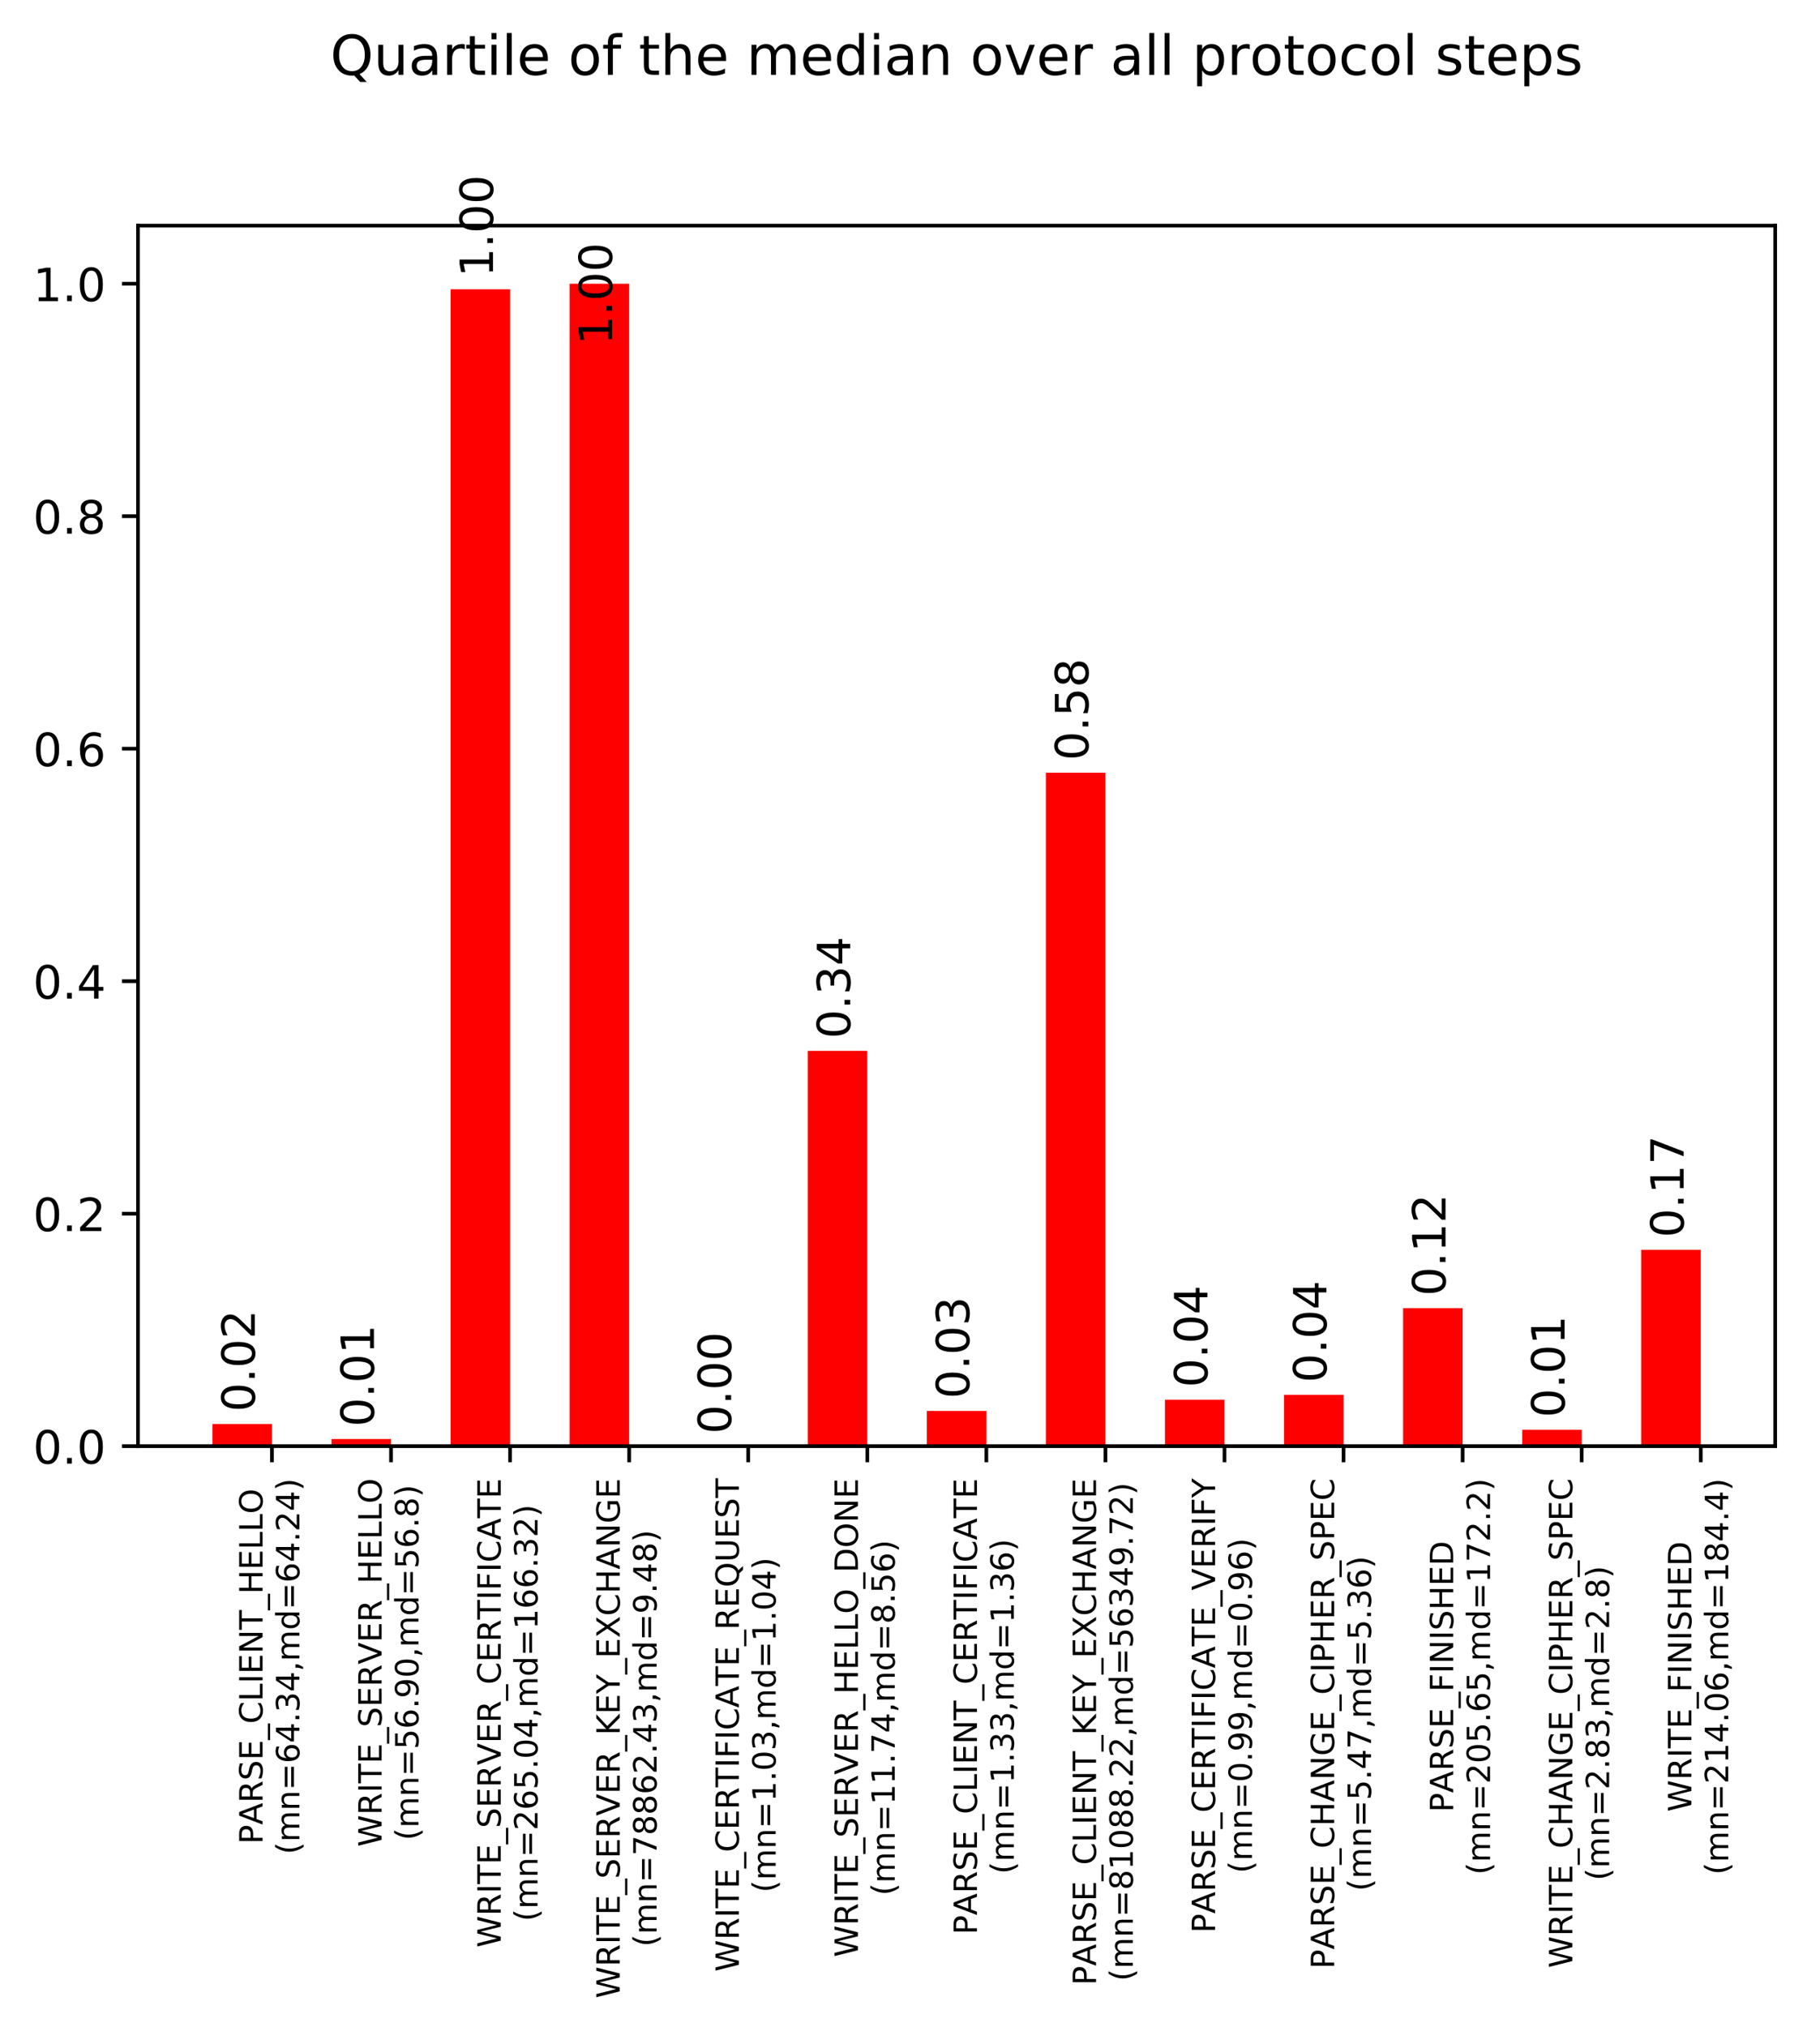 <?xml version="1.0" encoding="utf-8" standalone="no"?>
<!DOCTYPE svg PUBLIC "-//W3C//DTD SVG 1.1//EN"
  "http://www.w3.org/Graphics/SVG/1.1/DTD/svg11.dtd">
<!-- Created with matplotlib (http://matplotlib.org/) -->
<svg height="442pt" version="1.1" viewBox="0 0 397 442" width="397pt" xmlns="http://www.w3.org/2000/svg" xmlns:xlink="http://www.w3.org/1999/xlink">
 <defs>
  <style type="text/css">
*{stroke-linecap:butt;stroke-linejoin:round;}
  </style>
 </defs>
 <g id="figure_1">
  <g id="patch_1">
   <path d="M 0 442.879 
L 397.923 442.879 
L 397.923 0 
L 0 0 
z
" style="fill:#ffffff;"/>
  </g>
  <g id="axes_1">
   <g id="patch_2">
    <path d="M 30.103 315.305 
L 387.223 315.305 
L 387.223 49.193 
L 30.103 49.193 
z
" style="fill:#ffffff;"/>
   </g>
   <g id="patch_3">
    <path clip-path="url(#p61b2cb1ea6)" d="M 46.336 315.305 
L 59.322 315.305 
L 59.322 310.483 
L 46.336 310.483 
z
" style="fill:#ff0000;"/>
   </g>
   <g id="patch_4">
    <path clip-path="url(#p61b2cb1ea6)" d="M 72.308 315.305 
L 85.294 315.305 
L 85.294 313.745 
L 72.308 313.745 
z
" style="fill:#ff0000;"/>
   </g>
   <g id="patch_5">
    <path clip-path="url(#p61b2cb1ea6)" d="M 98.281 315.305 
L 111.267 315.305 
L 111.267 63.073 
L 98.281 63.073 
z
" style="fill:#ff0000;"/>
   </g>
   <g id="patch_6">
    <path clip-path="url(#p61b2cb1ea6)" d="M 124.253 315.305 
L 137.239 315.305 
L 137.239 61.865 
L 124.253 61.865 
z
" style="fill:#ff0000;"/>
   </g>
   <g id="patch_7">
    <path clip-path="url(#p61b2cb1ea6)" d="M 150.225 315.305 
L 163.211 315.305 
L 163.211 315.305 
L 150.225 315.305 
z
" style="fill:#ff0000;"/>
   </g>
   <g id="patch_8">
    <path clip-path="url(#p61b2cb1ea6)" d="M 176.198 315.305 
L 189.184 315.305 
L 189.184 229.117 
L 176.198 229.117 
z
" style="fill:#ff0000;"/>
   </g>
   <g id="patch_9">
    <path clip-path="url(#p61b2cb1ea6)" d="M 202.17 315.305 
L 215.156 315.305 
L 215.156 307.625 
L 202.17 307.625 
z
" style="fill:#ff0000;"/>
   </g>
   <g id="patch_10">
    <path clip-path="url(#p61b2cb1ea6)" d="M 228.142 315.305 
L 241.129 315.305 
L 241.129 168.471 
L 228.142 168.471 
z
" style="fill:#ff0000;"/>
   </g>
   <g id="patch_11">
    <path clip-path="url(#p61b2cb1ea6)" d="M 254.115 315.305 
L 267.101 315.305 
L 267.101 305.167 
L 254.115 305.167 
z
" style="fill:#ff0000;"/>
   </g>
   <g id="patch_12">
    <path clip-path="url(#p61b2cb1ea6)" d="M 280.087 315.305 
L 293.073 315.305 
L 293.073 304.123 
L 280.087 304.123 
z
" style="fill:#ff0000;"/>
   </g>
   <g id="patch_13">
    <path clip-path="url(#p61b2cb1ea6)" d="M 306.059 315.305 
L 319.046 315.305 
L 319.046 285.226 
L 306.059 285.226 
z
" style="fill:#ff0000;"/>
   </g>
   <g id="patch_14">
    <path clip-path="url(#p61b2cb1ea6)" d="M 332.032 315.305 
L 345.018 315.305 
L 345.018 311.735 
L 332.032 311.735 
z
" style="fill:#ff0000;"/>
   </g>
   <g id="patch_15">
    <path clip-path="url(#p61b2cb1ea6)" d="M 358.004 315.305 
L 370.99 315.305 
L 370.99 272.489 
L 358.004 272.489 
z
" style="fill:#ff0000;"/>
   </g>
   <g id="matplotlib.axis_1">
    <g id="xtick_1">
     <g id="line2d_1">
      <defs>
       <path d="M 0 0 
L 0 3.5 
" id="m195377ee5e" style="stroke:#000000;stroke-width:0.8;"/>
      </defs>
      <g>
       <use style="stroke:#000000;stroke-width:0.8;" x="59.322" xlink:href="#m195377ee5e" y="315.305"/>
      </g>
     </g>
     <g id="text_1">
      <!-- PARSE_CLIENT_HELLO -->
      <defs>
       <path d="M 19.672 64.797 
L 19.672 37.406 
L 32.078 37.406 
Q 38.969 37.406 42.719 40.969 
Q 46.484 44.531 46.484 51.125 
Q 46.484 57.672 42.719 61.234 
Q 38.969 64.797 32.078 64.797 
z
M 9.812 72.906 
L 32.078 72.906 
Q 44.344 72.906 50.609 67.359 
Q 56.891 61.812 56.891 51.125 
Q 56.891 40.328 50.609 34.812 
Q 44.344 29.297 32.078 29.297 
L 19.672 29.297 
L 19.672 0 
L 9.812 0 
z
" id="DejaVuSans-50"/>
       <path d="M 34.188 63.188 
L 20.797 26.906 
L 47.609 26.906 
z
M 28.609 72.906 
L 39.797 72.906 
L 67.578 0 
L 57.328 0 
L 50.688 18.703 
L 17.828 18.703 
L 11.188 0 
L 0.781 0 
z
" id="DejaVuSans-41"/>
       <path d="M 44.391 34.188 
Q 47.562 33.109 50.562 29.594 
Q 53.562 26.078 56.594 19.922 
L 66.609 0 
L 56 0 
L 46.688 18.703 
Q 43.062 26.031 39.672 28.422 
Q 36.281 30.812 30.422 30.812 
L 19.672 30.812 
L 19.672 0 
L 9.812 0 
L 9.812 72.906 
L 32.078 72.906 
Q 44.578 72.906 50.734 67.672 
Q 56.891 62.453 56.891 51.906 
Q 56.891 45.016 53.688 40.469 
Q 50.484 35.938 44.391 34.188 
M 19.672 64.797 
L 19.672 38.922 
L 32.078 38.922 
Q 39.203 38.922 42.844 42.219 
Q 46.484 45.516 46.484 51.906 
Q 46.484 58.297 42.844 61.547 
Q 39.203 64.797 32.078 64.797 
z
" id="DejaVuSans-52"/>
       <path d="M 53.516 70.516 
L 53.516 60.891 
Q 47.906 63.578 42.922 64.891 
Q 37.938 66.219 33.297 66.219 
Q 25.25 66.219 20.875 63.094 
Q 16.5 59.969 16.5 54.203 
Q 16.5 49.359 19.406 46.891 
Q 22.312 44.438 30.422 42.922 
L 36.375 41.703 
Q 47.406 39.594 52.656 34.297 
Q 57.906 29 57.906 20.125 
Q 57.906 9.516 50.797 4.047 
Q 43.703 -1.422 29.984 -1.422 
Q 24.812 -1.422 18.969 -0.25 
Q 13.141 0.922 6.891 3.219 
L 6.891 13.375 
Q 12.891 10.016 18.656 8.297 
Q 24.422 6.594 29.984 6.594 
Q 38.422 6.594 43.016 9.906 
Q 47.609 13.234 47.609 19.391 
Q 47.609 24.75 44.312 27.781 
Q 41.016 30.812 33.5 32.328 
L 27.484 33.5 
Q 16.453 35.688 11.516 40.375 
Q 6.594 45.062 6.594 53.422 
Q 6.594 63.094 13.406 68.656 
Q 20.219 74.219 32.172 74.219 
Q 37.312 74.219 42.625 73.281 
Q 47.953 72.359 53.516 70.516 
" id="DejaVuSans-53"/>
       <path d="M 9.812 72.906 
L 55.906 72.906 
L 55.906 64.594 
L 19.672 64.594 
L 19.672 43.016 
L 54.391 43.016 
L 54.391 34.719 
L 19.672 34.719 
L 19.672 8.297 
L 56.781 8.297 
L 56.781 0 
L 9.812 0 
z
" id="DejaVuSans-45"/>
       <path d="M 50.984 -16.609 
L 50.984 -23.578 
L -0.984 -23.578 
L -0.984 -16.609 
z
" id="DejaVuSans-5f"/>
       <path d="M 64.406 67.281 
L 64.406 56.891 
Q 59.422 61.531 53.781 63.812 
Q 48.141 66.109 41.797 66.109 
Q 29.297 66.109 22.656 58.469 
Q 16.016 50.828 16.016 36.375 
Q 16.016 21.969 22.656 14.328 
Q 29.297 6.688 41.797 6.688 
Q 48.141 6.688 53.781 8.984 
Q 59.422 11.281 64.406 15.922 
L 64.406 5.609 
Q 59.234 2.094 53.438 0.328 
Q 47.656 -1.422 41.219 -1.422 
Q 24.656 -1.422 15.125 8.703 
Q 5.609 18.844 5.609 36.375 
Q 5.609 53.953 15.125 64.078 
Q 24.656 74.219 41.219 74.219 
Q 47.75 74.219 53.531 72.484 
Q 59.328 70.75 64.406 67.281 
" id="DejaVuSans-43"/>
       <path d="M 9.812 72.906 
L 19.672 72.906 
L 19.672 8.297 
L 55.172 8.297 
L 55.172 0 
L 9.812 0 
z
" id="DejaVuSans-4c"/>
       <path d="M 9.812 72.906 
L 19.672 72.906 
L 19.672 0 
L 9.812 0 
z
" id="DejaVuSans-49"/>
       <path d="M 9.812 72.906 
L 23.094 72.906 
L 55.422 11.922 
L 55.422 72.906 
L 64.984 72.906 
L 64.984 0 
L 51.703 0 
L 19.391 60.984 
L 19.391 0 
L 9.812 0 
z
" id="DejaVuSans-4e"/>
       <path d="M -0.297 72.906 
L 61.375 72.906 
L 61.375 64.594 
L 35.5 64.594 
L 35.5 0 
L 25.594 0 
L 25.594 64.594 
L -0.297 64.594 
z
" id="DejaVuSans-54"/>
       <path d="M 9.812 72.906 
L 19.672 72.906 
L 19.672 43.016 
L 55.516 43.016 
L 55.516 72.906 
L 65.375 72.906 
L 65.375 0 
L 55.516 0 
L 55.516 34.719 
L 19.672 34.719 
L 19.672 0 
L 9.812 0 
z
" id="DejaVuSans-48"/>
       <path d="M 39.406 66.219 
Q 28.656 66.219 22.328 58.203 
Q 16.016 50.203 16.016 36.375 
Q 16.016 22.609 22.328 14.594 
Q 28.656 6.594 39.406 6.594 
Q 50.141 6.594 56.422 14.594 
Q 62.703 22.609 62.703 36.375 
Q 62.703 50.203 56.422 58.203 
Q 50.141 66.219 39.406 66.219 
M 39.406 74.219 
Q 54.734 74.219 63.906 63.938 
Q 73.094 53.656 73.094 36.375 
Q 73.094 19.141 63.906 8.859 
Q 54.734 -1.422 39.406 -1.422 
Q 24.031 -1.422 14.812 8.828 
Q 5.609 19.094 5.609 36.375 
Q 5.609 53.656 14.812 63.938 
Q 24.031 74.219 39.406 74.219 
" id="DejaVuSans-4f"/>
      </defs>
      <g transform="translate(57.273 402.071)rotate(-90)scale(0.07 -0.07)">
       <use xlink:href="#DejaVuSans-50"/>
       <use x="60.209" xlink:href="#DejaVuSans-41"/>
       <use x="128.617" xlink:href="#DejaVuSans-52"/>
       <use x="198.1" xlink:href="#DejaVuSans-53"/>
       <use x="261.576" xlink:href="#DejaVuSans-45"/>
       <use x="324.76" xlink:href="#DejaVuSans-5f"/>
       <use x="374.76" xlink:href="#DejaVuSans-43"/>
       <use x="444.584" xlink:href="#DejaVuSans-4c"/>
       <use x="500.297" xlink:href="#DejaVuSans-49"/>
       <use x="529.789" xlink:href="#DejaVuSans-45"/>
       <use x="592.973" xlink:href="#DejaVuSans-4e"/>
       <use x="667.777" xlink:href="#DejaVuSans-54"/>
       <use x="728.861" xlink:href="#DejaVuSans-5f"/>
       <use x="778.861" xlink:href="#DejaVuSans-48"/>
       <use x="854.057" xlink:href="#DejaVuSans-45"/>
       <use x="917.24" xlink:href="#DejaVuSans-4c"/>
       <use x="972.953" xlink:href="#DejaVuSans-4c"/>
       <use x="1028.619" xlink:href="#DejaVuSans-4f"/>
      </g>
      <!-- (mn=64.34,md=64.24) -->
      <defs>
       <path d="M 31 75.875 
Q 24.469 64.656 21.281 53.656 
Q 18.109 42.672 18.109 31.391 
Q 18.109 20.125 21.312 9.062 
Q 24.516 -2 31 -13.188 
L 23.188 -13.188 
Q 15.875 -1.703 12.234 9.375 
Q 8.594 20.453 8.594 31.391 
Q 8.594 42.281 12.203 53.312 
Q 15.828 64.359 23.188 75.875 
z
" id="DejaVuSans-28"/>
       <path d="M 52 44.188 
Q 55.375 50.25 60.062 53.125 
Q 64.75 56 71.094 56 
Q 79.641 56 84.281 50.016 
Q 88.922 44.047 88.922 33.016 
L 88.922 0 
L 79.891 0 
L 79.891 32.719 
Q 79.891 40.578 77.094 44.375 
Q 74.312 48.188 68.609 48.188 
Q 61.625 48.188 57.562 43.547 
Q 53.516 38.922 53.516 30.906 
L 53.516 0 
L 44.484 0 
L 44.484 32.719 
Q 44.484 40.625 41.703 44.406 
Q 38.922 48.188 33.109 48.188 
Q 26.219 48.188 22.156 43.531 
Q 18.109 38.875 18.109 30.906 
L 18.109 0 
L 9.078 0 
L 9.078 54.688 
L 18.109 54.688 
L 18.109 46.188 
Q 21.188 51.219 25.484 53.609 
Q 29.781 56 35.688 56 
Q 41.656 56 45.828 52.969 
Q 50 49.953 52 44.188 
" id="DejaVuSans-6d"/>
       <path d="M 54.891 33.016 
L 54.891 0 
L 45.906 0 
L 45.906 32.719 
Q 45.906 40.484 42.875 44.328 
Q 39.844 48.188 33.797 48.188 
Q 26.516 48.188 22.312 43.547 
Q 18.109 38.922 18.109 30.906 
L 18.109 0 
L 9.078 0 
L 9.078 54.688 
L 18.109 54.688 
L 18.109 46.188 
Q 21.344 51.125 25.703 53.562 
Q 30.078 56 35.797 56 
Q 45.219 56 50.047 50.172 
Q 54.891 44.344 54.891 33.016 
" id="DejaVuSans-6e"/>
       <path d="M 10.594 45.406 
L 73.188 45.406 
L 73.188 37.203 
L 10.594 37.203 
z
M 10.594 25.484 
L 73.188 25.484 
L 73.188 17.188 
L 10.594 17.188 
z
" id="DejaVuSans-3d"/>
       <path d="M 33.016 40.375 
Q 26.375 40.375 22.484 35.828 
Q 18.609 31.297 18.609 23.391 
Q 18.609 15.531 22.484 10.953 
Q 26.375 6.391 33.016 6.391 
Q 39.656 6.391 43.531 10.953 
Q 47.406 15.531 47.406 23.391 
Q 47.406 31.297 43.531 35.828 
Q 39.656 40.375 33.016 40.375 
M 52.594 71.297 
L 52.594 62.312 
Q 48.875 64.062 45.094 64.984 
Q 41.312 65.922 37.594 65.922 
Q 27.828 65.922 22.672 59.328 
Q 17.531 52.734 16.797 39.406 
Q 19.672 43.656 24.016 45.922 
Q 28.375 48.188 33.594 48.188 
Q 44.578 48.188 50.953 41.516 
Q 57.328 34.859 57.328 23.391 
Q 57.328 12.156 50.688 5.359 
Q 44.047 -1.422 33.016 -1.422 
Q 20.359 -1.422 13.672 8.266 
Q 6.984 17.969 6.984 36.375 
Q 6.984 53.656 15.188 63.938 
Q 23.391 74.219 37.203 74.219 
Q 40.922 74.219 44.703 73.484 
Q 48.484 72.75 52.594 71.297 
" id="DejaVuSans-36"/>
       <path d="M 37.797 64.312 
L 12.891 25.391 
L 37.797 25.391 
z
M 35.203 72.906 
L 47.609 72.906 
L 47.609 25.391 
L 58.016 25.391 
L 58.016 17.188 
L 47.609 17.188 
L 47.609 0 
L 37.797 0 
L 37.797 17.188 
L 4.891 17.188 
L 4.891 26.703 
z
" id="DejaVuSans-34"/>
       <path d="M 10.688 12.406 
L 21 12.406 
L 21 0 
L 10.688 0 
z
" id="DejaVuSans-2e"/>
       <path d="M 40.578 39.312 
Q 47.656 37.797 51.625 33 
Q 55.609 28.219 55.609 21.188 
Q 55.609 10.406 48.188 4.484 
Q 40.766 -1.422 27.094 -1.422 
Q 22.516 -1.422 17.656 -0.516 
Q 12.797 0.391 7.625 2.203 
L 7.625 11.719 
Q 11.719 9.328 16.594 8.109 
Q 21.484 6.891 26.812 6.891 
Q 36.078 6.891 40.938 10.547 
Q 45.797 14.203 45.797 21.188 
Q 45.797 27.641 41.281 31.266 
Q 36.766 34.906 28.719 34.906 
L 20.219 34.906 
L 20.219 43.016 
L 29.109 43.016 
Q 36.375 43.016 40.234 45.922 
Q 44.094 48.828 44.094 54.297 
Q 44.094 59.906 40.109 62.906 
Q 36.141 65.922 28.719 65.922 
Q 24.656 65.922 20.016 65.031 
Q 15.375 64.156 9.812 62.312 
L 9.812 71.094 
Q 15.438 72.656 20.344 73.438 
Q 25.25 74.219 29.594 74.219 
Q 40.828 74.219 47.359 69.109 
Q 53.906 64.016 53.906 55.328 
Q 53.906 49.266 50.438 45.094 
Q 46.969 40.922 40.578 39.312 
" id="DejaVuSans-33"/>
       <path d="M 11.719 12.406 
L 22.016 12.406 
L 22.016 4 
L 14.016 -11.625 
L 7.719 -11.625 
L 11.719 4 
z
" id="DejaVuSans-2c"/>
       <path d="M 45.406 46.391 
L 45.406 75.984 
L 54.391 75.984 
L 54.391 0 
L 45.406 0 
L 45.406 8.203 
Q 42.578 3.328 38.25 0.953 
Q 33.938 -1.422 27.875 -1.422 
Q 17.969 -1.422 11.734 6.484 
Q 5.516 14.406 5.516 27.297 
Q 5.516 40.188 11.734 48.094 
Q 17.969 56 27.875 56 
Q 33.938 56 38.25 53.625 
Q 42.578 51.266 45.406 46.391 
M 14.797 27.297 
Q 14.797 17.391 18.875 11.75 
Q 22.953 6.109 30.078 6.109 
Q 37.203 6.109 41.297 11.75 
Q 45.406 17.391 45.406 27.297 
Q 45.406 37.203 41.297 42.844 
Q 37.203 48.484 30.078 48.484 
Q 22.953 48.484 18.875 42.844 
Q 14.797 37.203 14.797 27.297 
" id="DejaVuSans-64"/>
       <path d="M 19.188 8.297 
L 53.609 8.297 
L 53.609 0 
L 7.328 0 
L 7.328 8.297 
Q 12.938 14.109 22.625 23.891 
Q 32.328 33.688 34.812 36.531 
Q 39.547 41.844 41.422 45.531 
Q 43.312 49.219 43.312 52.781 
Q 43.312 58.594 39.234 62.25 
Q 35.156 65.922 28.609 65.922 
Q 23.969 65.922 18.812 64.312 
Q 13.672 62.703 7.812 59.422 
L 7.812 69.391 
Q 13.766 71.781 18.938 73 
Q 24.125 74.219 28.422 74.219 
Q 39.75 74.219 46.484 68.547 
Q 53.219 62.891 53.219 53.422 
Q 53.219 48.922 51.531 44.891 
Q 49.859 40.875 45.406 35.406 
Q 44.188 33.984 37.641 27.219 
Q 31.109 20.453 19.188 8.297 
" id="DejaVuSans-32"/>
       <path d="M 8.016 75.875 
L 15.828 75.875 
Q 23.141 64.359 26.781 53.312 
Q 30.422 42.281 30.422 31.391 
Q 30.422 20.453 26.781 9.375 
Q 23.141 -1.703 15.828 -13.188 
L 8.016 -13.188 
Q 14.5 -2 17.703 9.062 
Q 20.906 20.125 20.906 31.391 
Q 20.906 42.672 17.703 53.656 
Q 14.5 64.656 8.016 75.875 
" id="DejaVuSans-29"/>
      </defs>
      <g transform="translate(65.306 404.32)rotate(-90)scale(0.07 -0.07)">
       <use xlink:href="#DejaVuSans-28"/>
       <use x="39.014" xlink:href="#DejaVuSans-6d"/>
       <use x="136.426" xlink:href="#DejaVuSans-6e"/>
       <use x="199.805" xlink:href="#DejaVuSans-3d"/>
       <use x="283.594" xlink:href="#DejaVuSans-36"/>
       <use x="347.217" xlink:href="#DejaVuSans-34"/>
       <use x="410.84" xlink:href="#DejaVuSans-2e"/>
       <use x="442.627" xlink:href="#DejaVuSans-33"/>
       <use x="506.25" xlink:href="#DejaVuSans-34"/>
       <use x="569.873" xlink:href="#DejaVuSans-2c"/>
       <use x="601.66" xlink:href="#DejaVuSans-6d"/>
       <use x="699.072" xlink:href="#DejaVuSans-64"/>
       <use x="762.549" xlink:href="#DejaVuSans-3d"/>
       <use x="846.338" xlink:href="#DejaVuSans-36"/>
       <use x="909.961" xlink:href="#DejaVuSans-34"/>
       <use x="973.584" xlink:href="#DejaVuSans-2e"/>
       <use x="1005.371" xlink:href="#DejaVuSans-32"/>
       <use x="1068.994" xlink:href="#DejaVuSans-34"/>
       <use x="1132.617" xlink:href="#DejaVuSans-29"/>
      </g>
     </g>
    </g>
    <g id="xtick_2">
     <g id="line2d_2">
      <g>
       <use style="stroke:#000000;stroke-width:0.8;" x="85.294" xlink:href="#m195377ee5e" y="315.305"/>
      </g>
     </g>
     <g id="text_2">
      <!-- WRITE_SERVER_HELLO -->
      <defs>
       <path d="M 3.328 72.906 
L 13.281 72.906 
L 28.609 11.281 
L 43.891 72.906 
L 54.984 72.906 
L 70.312 11.281 
L 85.594 72.906 
L 95.609 72.906 
L 77.297 0 
L 64.891 0 
L 49.516 63.281 
L 33.984 0 
L 21.578 0 
z
" id="DejaVuSans-57"/>
       <path d="M 28.609 0 
L 0.781 72.906 
L 11.078 72.906 
L 34.188 11.531 
L 57.328 72.906 
L 67.578 72.906 
L 39.797 0 
z
" id="DejaVuSans-56"/>
      </defs>
      <g transform="translate(83.245 402.65)rotate(-90)scale(0.07 -0.07)">
       <use xlink:href="#DejaVuSans-57"/>
       <use x="98.877" xlink:href="#DejaVuSans-52"/>
       <use x="168.359" xlink:href="#DejaVuSans-49"/>
       <use x="197.852" xlink:href="#DejaVuSans-54"/>
       <use x="258.936" xlink:href="#DejaVuSans-45"/>
       <use x="322.119" xlink:href="#DejaVuSans-5f"/>
       <use x="372.119" xlink:href="#DejaVuSans-53"/>
       <use x="435.596" xlink:href="#DejaVuSans-45"/>
       <use x="498.779" xlink:href="#DejaVuSans-52"/>
       <use x="568.184" xlink:href="#DejaVuSans-56"/>
       <use x="636.592" xlink:href="#DejaVuSans-45"/>
       <use x="699.775" xlink:href="#DejaVuSans-52"/>
       <use x="769.258" xlink:href="#DejaVuSans-5f"/>
       <use x="819.258" xlink:href="#DejaVuSans-48"/>
       <use x="894.453" xlink:href="#DejaVuSans-45"/>
       <use x="957.637" xlink:href="#DejaVuSans-4c"/>
       <use x="1013.35" xlink:href="#DejaVuSans-4c"/>
       <use x="1069.016" xlink:href="#DejaVuSans-4f"/>
      </g>
      <!-- (mn=56.90,md=56.8) -->
      <defs>
       <path d="M 10.797 72.906 
L 49.516 72.906 
L 49.516 64.594 
L 19.828 64.594 
L 19.828 46.734 
Q 21.969 47.469 24.109 47.828 
Q 26.266 48.188 28.422 48.188 
Q 40.625 48.188 47.75 41.5 
Q 54.891 34.812 54.891 23.391 
Q 54.891 11.625 47.562 5.094 
Q 40.234 -1.422 26.906 -1.422 
Q 22.312 -1.422 17.547 -0.641 
Q 12.797 0.141 7.719 1.703 
L 7.719 11.625 
Q 12.109 9.234 16.797 8.062 
Q 21.484 6.891 26.703 6.891 
Q 35.156 6.891 40.078 11.328 
Q 45.016 15.766 45.016 23.391 
Q 45.016 31 40.078 35.438 
Q 35.156 39.891 26.703 39.891 
Q 22.75 39.891 18.812 39.016 
Q 14.891 38.141 10.797 36.281 
z
" id="DejaVuSans-35"/>
       <path d="M 10.984 1.516 
L 10.984 10.5 
Q 14.703 8.734 18.5 7.812 
Q 22.312 6.891 25.984 6.891 
Q 35.75 6.891 40.891 13.453 
Q 46.047 20.016 46.781 33.406 
Q 43.953 29.203 39.594 26.953 
Q 35.25 24.703 29.984 24.703 
Q 19.047 24.703 12.672 31.312 
Q 6.297 37.938 6.297 49.422 
Q 6.297 60.641 12.938 67.422 
Q 19.578 74.219 30.609 74.219 
Q 43.266 74.219 49.922 64.516 
Q 56.594 54.828 56.594 36.375 
Q 56.594 19.141 48.406 8.859 
Q 40.234 -1.422 26.422 -1.422 
Q 22.703 -1.422 18.891 -0.688 
Q 15.094 0.047 10.984 1.516 
M 30.609 32.422 
Q 37.25 32.422 41.125 36.953 
Q 45.016 41.5 45.016 49.422 
Q 45.016 57.281 41.125 61.844 
Q 37.25 66.406 30.609 66.406 
Q 23.969 66.406 20.094 61.844 
Q 16.219 57.281 16.219 49.422 
Q 16.219 41.5 20.094 36.953 
Q 23.969 32.422 30.609 32.422 
" id="DejaVuSans-39"/>
       <path d="M 31.781 66.406 
Q 24.172 66.406 20.328 58.906 
Q 16.5 51.422 16.5 36.375 
Q 16.5 21.391 20.328 13.891 
Q 24.172 6.391 31.781 6.391 
Q 39.453 6.391 43.281 13.891 
Q 47.125 21.391 47.125 36.375 
Q 47.125 51.422 43.281 58.906 
Q 39.453 66.406 31.781 66.406 
M 31.781 74.219 
Q 44.047 74.219 50.516 64.516 
Q 56.984 54.828 56.984 36.375 
Q 56.984 17.969 50.516 8.266 
Q 44.047 -1.422 31.781 -1.422 
Q 19.531 -1.422 13.062 8.266 
Q 6.594 17.969 6.594 36.375 
Q 6.594 54.828 13.062 64.516 
Q 19.531 74.219 31.781 74.219 
" id="DejaVuSans-30"/>
       <path d="M 31.781 34.625 
Q 24.75 34.625 20.719 30.859 
Q 16.703 27.094 16.703 20.516 
Q 16.703 13.922 20.719 10.156 
Q 24.75 6.391 31.781 6.391 
Q 38.812 6.391 42.859 10.172 
Q 46.922 13.969 46.922 20.516 
Q 46.922 27.094 42.891 30.859 
Q 38.875 34.625 31.781 34.625 
M 21.922 38.812 
Q 15.578 40.375 12.031 44.719 
Q 8.5 49.078 8.5 55.328 
Q 8.5 64.062 14.719 69.141 
Q 20.953 74.219 31.781 74.219 
Q 42.672 74.219 48.875 69.141 
Q 55.078 64.062 55.078 55.328 
Q 55.078 49.078 51.531 44.719 
Q 48 40.375 41.703 38.812 
Q 48.828 37.156 52.797 32.312 
Q 56.781 27.484 56.781 20.516 
Q 56.781 9.906 50.312 4.234 
Q 43.844 -1.422 31.781 -1.422 
Q 19.734 -1.422 13.25 4.234 
Q 6.781 9.906 6.781 20.516 
Q 6.781 27.484 10.781 32.312 
Q 14.797 37.156 21.922 38.812 
M 18.312 54.391 
Q 18.312 48.734 21.844 45.562 
Q 25.391 42.391 31.781 42.391 
Q 38.141 42.391 41.719 45.562 
Q 45.312 48.734 45.312 54.391 
Q 45.312 60.062 41.719 63.234 
Q 38.141 66.406 31.781 66.406 
Q 25.391 66.406 21.844 63.234 
Q 18.312 60.062 18.312 54.391 
" id="DejaVuSans-38"/>
      </defs>
      <g transform="translate(91.278 401.258)rotate(-90)scale(0.07 -0.07)">
       <use xlink:href="#DejaVuSans-28"/>
       <use x="39.014" xlink:href="#DejaVuSans-6d"/>
       <use x="136.426" xlink:href="#DejaVuSans-6e"/>
       <use x="199.805" xlink:href="#DejaVuSans-3d"/>
       <use x="283.594" xlink:href="#DejaVuSans-35"/>
       <use x="347.217" xlink:href="#DejaVuSans-36"/>
       <use x="410.84" xlink:href="#DejaVuSans-2e"/>
       <use x="442.627" xlink:href="#DejaVuSans-39"/>
       <use x="506.25" xlink:href="#DejaVuSans-30"/>
       <use x="569.873" xlink:href="#DejaVuSans-2c"/>
       <use x="601.66" xlink:href="#DejaVuSans-6d"/>
       <use x="699.072" xlink:href="#DejaVuSans-64"/>
       <use x="762.549" xlink:href="#DejaVuSans-3d"/>
       <use x="846.338" xlink:href="#DejaVuSans-35"/>
       <use x="909.961" xlink:href="#DejaVuSans-36"/>
       <use x="973.584" xlink:href="#DejaVuSans-2e"/>
       <use x="1005.371" xlink:href="#DejaVuSans-38"/>
       <use x="1068.994" xlink:href="#DejaVuSans-29"/>
      </g>
     </g>
    </g>
    <g id="xtick_3">
     <g id="line2d_3">
      <g>
       <use style="stroke:#000000;stroke-width:0.8;" x="111.267" xlink:href="#m195377ee5e" y="315.305"/>
      </g>
     </g>
     <g id="text_3">
      <!-- WRITE_SERVER_CERTIFICATE -->
      <defs>
       <path d="M 9.812 72.906 
L 51.703 72.906 
L 51.703 64.594 
L 19.672 64.594 
L 19.672 43.109 
L 48.578 43.109 
L 48.578 34.812 
L 19.672 34.812 
L 19.672 0 
L 9.812 0 
z
" id="DejaVuSans-46"/>
      </defs>
      <g transform="translate(109.217 424.621)rotate(-90)scale(0.07 -0.07)">
       <use xlink:href="#DejaVuSans-57"/>
       <use x="98.877" xlink:href="#DejaVuSans-52"/>
       <use x="168.359" xlink:href="#DejaVuSans-49"/>
       <use x="197.852" xlink:href="#DejaVuSans-54"/>
       <use x="258.936" xlink:href="#DejaVuSans-45"/>
       <use x="322.119" xlink:href="#DejaVuSans-5f"/>
       <use x="372.119" xlink:href="#DejaVuSans-53"/>
       <use x="435.596" xlink:href="#DejaVuSans-45"/>
       <use x="498.779" xlink:href="#DejaVuSans-52"/>
       <use x="568.184" xlink:href="#DejaVuSans-56"/>
       <use x="636.592" xlink:href="#DejaVuSans-45"/>
       <use x="699.775" xlink:href="#DejaVuSans-52"/>
       <use x="769.258" xlink:href="#DejaVuSans-5f"/>
       <use x="819.258" xlink:href="#DejaVuSans-43"/>
       <use x="889.082" xlink:href="#DejaVuSans-45"/>
       <use x="952.266" xlink:href="#DejaVuSans-52"/>
       <use x="1021.639" xlink:href="#DejaVuSans-54"/>
       <use x="1082.723" xlink:href="#DejaVuSans-49"/>
       <use x="1112.215" xlink:href="#DejaVuSans-46"/>
       <use x="1169.734" xlink:href="#DejaVuSans-49"/>
       <use x="1199.227" xlink:href="#DejaVuSans-43"/>
       <use x="1269.051" xlink:href="#DejaVuSans-41"/>
       <use x="1337.35" xlink:href="#DejaVuSans-54"/>
       <use x="1398.434" xlink:href="#DejaVuSans-45"/>
      </g>
      <!-- (mn=265.04,md=166.32) -->
      <defs>
       <path d="M 12.406 8.297 
L 28.516 8.297 
L 28.516 63.922 
L 10.984 60.406 
L 10.984 69.391 
L 28.422 72.906 
L 38.281 72.906 
L 38.281 8.297 
L 54.391 8.297 
L 54.391 0 
L 12.406 0 
z
" id="DejaVuSans-31"/>
      </defs>
      <g transform="translate(117.25 418.924)rotate(-90)scale(0.07 -0.07)">
       <use xlink:href="#DejaVuSans-28"/>
       <use x="39.014" xlink:href="#DejaVuSans-6d"/>
       <use x="136.426" xlink:href="#DejaVuSans-6e"/>
       <use x="199.805" xlink:href="#DejaVuSans-3d"/>
       <use x="283.594" xlink:href="#DejaVuSans-32"/>
       <use x="347.217" xlink:href="#DejaVuSans-36"/>
       <use x="410.84" xlink:href="#DejaVuSans-35"/>
       <use x="474.463" xlink:href="#DejaVuSans-2e"/>
       <use x="506.25" xlink:href="#DejaVuSans-30"/>
       <use x="569.873" xlink:href="#DejaVuSans-34"/>
       <use x="633.496" xlink:href="#DejaVuSans-2c"/>
       <use x="665.283" xlink:href="#DejaVuSans-6d"/>
       <use x="762.695" xlink:href="#DejaVuSans-64"/>
       <use x="826.172" xlink:href="#DejaVuSans-3d"/>
       <use x="909.961" xlink:href="#DejaVuSans-31"/>
       <use x="973.584" xlink:href="#DejaVuSans-36"/>
       <use x="1037.207" xlink:href="#DejaVuSans-36"/>
       <use x="1100.83" xlink:href="#DejaVuSans-2e"/>
       <use x="1132.617" xlink:href="#DejaVuSans-33"/>
       <use x="1196.24" xlink:href="#DejaVuSans-32"/>
       <use x="1259.863" xlink:href="#DejaVuSans-29"/>
      </g>
     </g>
    </g>
    <g id="xtick_4">
     <g id="line2d_4">
      <g>
       <use style="stroke:#000000;stroke-width:0.8;" x="137.239" xlink:href="#m195377ee5e" y="315.305"/>
      </g>
     </g>
     <g id="text_4">
      <!-- WRITE_SERVER_KEY_EXCHANGE -->
      <defs>
       <path d="M 9.812 72.906 
L 19.672 72.906 
L 19.672 42.094 
L 52.391 72.906 
L 65.094 72.906 
L 28.906 38.922 
L 67.672 0 
L 54.688 0 
L 19.672 35.109 
L 19.672 0 
L 9.812 0 
z
" id="DejaVuSans-4b"/>
       <path d="M -0.203 72.906 
L 10.406 72.906 
L 30.609 42.922 
L 50.688 72.906 
L 61.281 72.906 
L 35.5 34.719 
L 35.5 0 
L 25.594 0 
L 25.594 34.719 
z
" id="DejaVuSans-59"/>
       <path d="M 6.297 72.906 
L 16.891 72.906 
L 35.016 45.797 
L 53.219 72.906 
L 63.812 72.906 
L 40.375 37.891 
L 65.375 0 
L 54.781 0 
L 34.281 31 
L 13.625 0 
L 2.984 0 
L 29 38.922 
z
" id="DejaVuSans-58"/>
       <path d="M 59.516 10.406 
L 59.516 29.984 
L 43.406 29.984 
L 43.406 38.094 
L 69.281 38.094 
L 69.281 6.781 
Q 63.578 2.734 56.688 0.656 
Q 49.812 -1.422 42 -1.422 
Q 24.906 -1.422 15.25 8.562 
Q 5.609 18.562 5.609 36.375 
Q 5.609 54.25 15.25 64.234 
Q 24.906 74.219 42 74.219 
Q 49.125 74.219 55.547 72.453 
Q 61.969 70.703 67.391 67.281 
L 67.391 56.781 
Q 61.922 61.422 55.766 63.766 
Q 49.609 66.109 42.828 66.109 
Q 29.438 66.109 22.719 58.641 
Q 16.016 51.172 16.016 36.375 
Q 16.016 21.625 22.719 14.156 
Q 29.438 6.688 42.828 6.688 
Q 48.047 6.688 52.141 7.594 
Q 56.25 8.5 59.516 10.406 
" id="DejaVuSans-47"/>
      </defs>
      <g transform="translate(135.19 435.679)rotate(-90)scale(0.07 -0.07)">
       <use xlink:href="#DejaVuSans-57"/>
       <use x="98.877" xlink:href="#DejaVuSans-52"/>
       <use x="168.359" xlink:href="#DejaVuSans-49"/>
       <use x="197.852" xlink:href="#DejaVuSans-54"/>
       <use x="258.936" xlink:href="#DejaVuSans-45"/>
       <use x="322.119" xlink:href="#DejaVuSans-5f"/>
       <use x="372.119" xlink:href="#DejaVuSans-53"/>
       <use x="435.596" xlink:href="#DejaVuSans-45"/>
       <use x="498.779" xlink:href="#DejaVuSans-52"/>
       <use x="568.184" xlink:href="#DejaVuSans-56"/>
       <use x="636.592" xlink:href="#DejaVuSans-45"/>
       <use x="699.775" xlink:href="#DejaVuSans-52"/>
       <use x="769.258" xlink:href="#DejaVuSans-5f"/>
       <use x="819.258" xlink:href="#DejaVuSans-4b"/>
       <use x="884.834" xlink:href="#DejaVuSans-45"/>
       <use x="948.018" xlink:href="#DejaVuSans-59"/>
       <use x="1009.102" xlink:href="#DejaVuSans-5f"/>
       <use x="1059.102" xlink:href="#DejaVuSans-45"/>
       <use x="1122.285" xlink:href="#DejaVuSans-58"/>
       <use x="1190.682" xlink:href="#DejaVuSans-43"/>
       <use x="1260.506" xlink:href="#DejaVuSans-48"/>
       <use x="1335.701" xlink:href="#DejaVuSans-41"/>
       <use x="1404.109" xlink:href="#DejaVuSans-4e"/>
       <use x="1478.914" xlink:href="#DejaVuSans-47"/>
       <use x="1556.404" xlink:href="#DejaVuSans-45"/>
      </g>
      <!-- (mn=78862.43,md=9.48) -->
      <defs>
       <path d="M 8.203 72.906 
L 55.078 72.906 
L 55.078 68.703 
L 28.609 0 
L 18.312 0 
L 43.219 64.594 
L 8.203 64.594 
z
" id="DejaVuSans-37"/>
      </defs>
      <g transform="translate(143.223 424.453)rotate(-90)scale(0.07 -0.07)">
       <use xlink:href="#DejaVuSans-28"/>
       <use x="39.014" xlink:href="#DejaVuSans-6d"/>
       <use x="136.426" xlink:href="#DejaVuSans-6e"/>
       <use x="199.805" xlink:href="#DejaVuSans-3d"/>
       <use x="283.594" xlink:href="#DejaVuSans-37"/>
       <use x="347.217" xlink:href="#DejaVuSans-38"/>
       <use x="410.84" xlink:href="#DejaVuSans-38"/>
       <use x="474.463" xlink:href="#DejaVuSans-36"/>
       <use x="538.086" xlink:href="#DejaVuSans-32"/>
       <use x="601.709" xlink:href="#DejaVuSans-2e"/>
       <use x="633.496" xlink:href="#DejaVuSans-34"/>
       <use x="697.119" xlink:href="#DejaVuSans-33"/>
       <use x="760.742" xlink:href="#DejaVuSans-2c"/>
       <use x="792.529" xlink:href="#DejaVuSans-6d"/>
       <use x="889.941" xlink:href="#DejaVuSans-64"/>
       <use x="953.418" xlink:href="#DejaVuSans-3d"/>
       <use x="1037.207" xlink:href="#DejaVuSans-39"/>
       <use x="1100.83" xlink:href="#DejaVuSans-2e"/>
       <use x="1132.617" xlink:href="#DejaVuSans-34"/>
       <use x="1196.24" xlink:href="#DejaVuSans-38"/>
       <use x="1259.863" xlink:href="#DejaVuSans-29"/>
      </g>
     </g>
    </g>
    <g id="xtick_5">
     <g id="line2d_5">
      <g>
       <use style="stroke:#000000;stroke-width:0.8;" x="163.211" xlink:href="#m195377ee5e" y="315.305"/>
      </g>
     </g>
     <g id="text_5">
      <!-- WRITE_CERTIFICATE_REQUEST -->
      <defs>
       <path d="M 39.406 66.219 
Q 28.656 66.219 22.328 58.203 
Q 16.016 50.203 16.016 36.375 
Q 16.016 22.609 22.328 14.594 
Q 28.656 6.594 39.406 6.594 
Q 50.141 6.594 56.422 14.594 
Q 62.703 22.609 62.703 36.375 
Q 62.703 50.203 56.422 58.203 
Q 50.141 66.219 39.406 66.219 
M 53.219 1.312 
L 66.219 -12.891 
L 54.297 -12.891 
L 43.5 -1.219 
Q 41.891 -1.312 41.031 -1.359 
Q 40.188 -1.422 39.406 -1.422 
Q 24.031 -1.422 14.812 8.859 
Q 5.609 19.141 5.609 36.375 
Q 5.609 53.656 14.812 63.938 
Q 24.031 74.219 39.406 74.219 
Q 54.734 74.219 63.906 63.938 
Q 73.094 53.656 73.094 36.375 
Q 73.094 23.688 67.984 14.641 
Q 62.891 5.609 53.219 1.312 
" id="DejaVuSans-51"/>
       <path d="M 8.688 72.906 
L 18.609 72.906 
L 18.609 28.609 
Q 18.609 16.891 22.844 11.734 
Q 27.094 6.594 36.625 6.594 
Q 46.094 6.594 50.344 11.734 
Q 54.594 16.891 54.594 28.609 
L 54.594 72.906 
L 64.5 72.906 
L 64.5 27.391 
Q 64.5 13.141 57.438 5.859 
Q 50.391 -1.422 36.625 -1.422 
Q 22.797 -1.422 15.734 5.859 
Q 8.688 13.141 8.688 27.391 
z
" id="DejaVuSans-55"/>
      </defs>
      <g transform="translate(161.162 429.883)rotate(-90)scale(0.07 -0.07)">
       <use xlink:href="#DejaVuSans-57"/>
       <use x="98.877" xlink:href="#DejaVuSans-52"/>
       <use x="168.359" xlink:href="#DejaVuSans-49"/>
       <use x="197.852" xlink:href="#DejaVuSans-54"/>
       <use x="258.936" xlink:href="#DejaVuSans-45"/>
       <use x="322.119" xlink:href="#DejaVuSans-5f"/>
       <use x="372.119" xlink:href="#DejaVuSans-43"/>
       <use x="441.943" xlink:href="#DejaVuSans-45"/>
       <use x="505.127" xlink:href="#DejaVuSans-52"/>
       <use x="574.5" xlink:href="#DejaVuSans-54"/>
       <use x="635.584" xlink:href="#DejaVuSans-49"/>
       <use x="665.076" xlink:href="#DejaVuSans-46"/>
       <use x="722.596" xlink:href="#DejaVuSans-49"/>
       <use x="752.088" xlink:href="#DejaVuSans-43"/>
       <use x="821.912" xlink:href="#DejaVuSans-41"/>
       <use x="890.211" xlink:href="#DejaVuSans-54"/>
       <use x="951.295" xlink:href="#DejaVuSans-45"/>
       <use x="1014.479" xlink:href="#DejaVuSans-5f"/>
       <use x="1064.479" xlink:href="#DejaVuSans-52"/>
       <use x="1133.961" xlink:href="#DejaVuSans-45"/>
       <use x="1197.145" xlink:href="#DejaVuSans-51"/>
       <use x="1275.855" xlink:href="#DejaVuSans-55"/>
       <use x="1349.049" xlink:href="#DejaVuSans-45"/>
       <use x="1412.232" xlink:href="#DejaVuSans-53"/>
       <use x="1475.709" xlink:href="#DejaVuSans-54"/>
      </g>
      <!-- (mn=1.03,md=1.04) -->
      <g transform="translate(169.195 412.648)rotate(-90)scale(0.07 -0.07)">
       <use xlink:href="#DejaVuSans-28"/>
       <use x="39.014" xlink:href="#DejaVuSans-6d"/>
       <use x="136.426" xlink:href="#DejaVuSans-6e"/>
       <use x="199.805" xlink:href="#DejaVuSans-3d"/>
       <use x="283.594" xlink:href="#DejaVuSans-31"/>
       <use x="347.217" xlink:href="#DejaVuSans-2e"/>
       <use x="379.004" xlink:href="#DejaVuSans-30"/>
       <use x="442.627" xlink:href="#DejaVuSans-33"/>
       <use x="506.25" xlink:href="#DejaVuSans-2c"/>
       <use x="538.037" xlink:href="#DejaVuSans-6d"/>
       <use x="635.449" xlink:href="#DejaVuSans-64"/>
       <use x="698.926" xlink:href="#DejaVuSans-3d"/>
       <use x="782.715" xlink:href="#DejaVuSans-31"/>
       <use x="846.338" xlink:href="#DejaVuSans-2e"/>
       <use x="878.125" xlink:href="#DejaVuSans-30"/>
       <use x="941.748" xlink:href="#DejaVuSans-34"/>
       <use x="1005.371" xlink:href="#DejaVuSans-29"/>
      </g>
     </g>
    </g>
    <g id="xtick_6">
     <g id="line2d_6">
      <g>
       <use style="stroke:#000000;stroke-width:0.8;" x="189.184" xlink:href="#m195377ee5e" y="315.305"/>
      </g>
     </g>
     <g id="text_6">
      <!-- WRITE_SERVER_HELLO_DONE -->
      <defs>
       <path d="M 19.672 64.797 
L 19.672 8.109 
L 31.594 8.109 
Q 46.688 8.109 53.688 14.938 
Q 60.688 21.781 60.688 36.531 
Q 60.688 51.172 53.688 57.984 
Q 46.688 64.797 31.594 64.797 
z
M 9.812 72.906 
L 30.078 72.906 
Q 51.266 72.906 61.172 64.094 
Q 71.094 55.281 71.094 36.531 
Q 71.094 17.672 61.125 8.828 
Q 51.172 0 30.078 0 
L 9.812 0 
z
" id="DejaVuSans-44"/>
      </defs>
      <g transform="translate(187.134 426.71)rotate(-90)scale(0.07 -0.07)">
       <use xlink:href="#DejaVuSans-57"/>
       <use x="98.877" xlink:href="#DejaVuSans-52"/>
       <use x="168.359" xlink:href="#DejaVuSans-49"/>
       <use x="197.852" xlink:href="#DejaVuSans-54"/>
       <use x="258.936" xlink:href="#DejaVuSans-45"/>
       <use x="322.119" xlink:href="#DejaVuSans-5f"/>
       <use x="372.119" xlink:href="#DejaVuSans-53"/>
       <use x="435.596" xlink:href="#DejaVuSans-45"/>
       <use x="498.779" xlink:href="#DejaVuSans-52"/>
       <use x="568.184" xlink:href="#DejaVuSans-56"/>
       <use x="636.592" xlink:href="#DejaVuSans-45"/>
       <use x="699.775" xlink:href="#DejaVuSans-52"/>
       <use x="769.258" xlink:href="#DejaVuSans-5f"/>
       <use x="819.258" xlink:href="#DejaVuSans-48"/>
       <use x="894.453" xlink:href="#DejaVuSans-45"/>
       <use x="957.637" xlink:href="#DejaVuSans-4c"/>
       <use x="1013.35" xlink:href="#DejaVuSans-4c"/>
       <use x="1069.016" xlink:href="#DejaVuSans-4f"/>
       <use x="1147.727" xlink:href="#DejaVuSans-5f"/>
       <use x="1197.727" xlink:href="#DejaVuSans-44"/>
       <use x="1274.729" xlink:href="#DejaVuSans-4f"/>
       <use x="1353.439" xlink:href="#DejaVuSans-4e"/>
       <use x="1428.244" xlink:href="#DejaVuSans-45"/>
      </g>
      <!-- (mn=11.74,md=8.56) -->
      <g transform="translate(195.168 413.288)rotate(-90)scale(0.07 -0.07)">
       <use xlink:href="#DejaVuSans-28"/>
       <use x="39.014" xlink:href="#DejaVuSans-6d"/>
       <use x="136.426" xlink:href="#DejaVuSans-6e"/>
       <use x="199.805" xlink:href="#DejaVuSans-3d"/>
       <use x="283.594" xlink:href="#DejaVuSans-31"/>
       <use x="347.217" xlink:href="#DejaVuSans-31"/>
       <use x="410.84" xlink:href="#DejaVuSans-2e"/>
       <use x="442.627" xlink:href="#DejaVuSans-37"/>
       <use x="506.25" xlink:href="#DejaVuSans-34"/>
       <use x="569.873" xlink:href="#DejaVuSans-2c"/>
       <use x="601.66" xlink:href="#DejaVuSans-6d"/>
       <use x="699.072" xlink:href="#DejaVuSans-64"/>
       <use x="762.549" xlink:href="#DejaVuSans-3d"/>
       <use x="846.338" xlink:href="#DejaVuSans-38"/>
       <use x="909.961" xlink:href="#DejaVuSans-2e"/>
       <use x="941.748" xlink:href="#DejaVuSans-35"/>
       <use x="1005.371" xlink:href="#DejaVuSans-36"/>
       <use x="1068.994" xlink:href="#DejaVuSans-29"/>
      </g>
     </g>
    </g>
    <g id="xtick_7">
     <g id="line2d_7">
      <g>
       <use style="stroke:#000000;stroke-width:0.8;" x="215.156" xlink:href="#m195377ee5e" y="315.305"/>
      </g>
     </g>
     <g id="text_7">
      <!-- PARSE_CLIENT_CERTIFICATE -->
      <g transform="translate(213.107 421.793)rotate(-90)scale(0.07 -0.07)">
       <use xlink:href="#DejaVuSans-50"/>
       <use x="60.209" xlink:href="#DejaVuSans-41"/>
       <use x="128.617" xlink:href="#DejaVuSans-52"/>
       <use x="198.1" xlink:href="#DejaVuSans-53"/>
       <use x="261.576" xlink:href="#DejaVuSans-45"/>
       <use x="324.76" xlink:href="#DejaVuSans-5f"/>
       <use x="374.76" xlink:href="#DejaVuSans-43"/>
       <use x="444.584" xlink:href="#DejaVuSans-4c"/>
       <use x="500.297" xlink:href="#DejaVuSans-49"/>
       <use x="529.789" xlink:href="#DejaVuSans-45"/>
       <use x="592.973" xlink:href="#DejaVuSans-4e"/>
       <use x="667.777" xlink:href="#DejaVuSans-54"/>
       <use x="728.861" xlink:href="#DejaVuSans-5f"/>
       <use x="778.861" xlink:href="#DejaVuSans-43"/>
       <use x="848.686" xlink:href="#DejaVuSans-45"/>
       <use x="911.869" xlink:href="#DejaVuSans-52"/>
       <use x="981.242" xlink:href="#DejaVuSans-54"/>
       <use x="1042.326" xlink:href="#DejaVuSans-49"/>
       <use x="1071.818" xlink:href="#DejaVuSans-46"/>
       <use x="1129.338" xlink:href="#DejaVuSans-49"/>
       <use x="1158.83" xlink:href="#DejaVuSans-43"/>
       <use x="1228.654" xlink:href="#DejaVuSans-41"/>
       <use x="1296.953" xlink:href="#DejaVuSans-54"/>
       <use x="1358.037" xlink:href="#DejaVuSans-45"/>
      </g>
      <!-- (mn=1.33,md=1.36) -->
      <g transform="translate(221.14 408.603)rotate(-90)scale(0.07 -0.07)">
       <use xlink:href="#DejaVuSans-28"/>
       <use x="39.014" xlink:href="#DejaVuSans-6d"/>
       <use x="136.426" xlink:href="#DejaVuSans-6e"/>
       <use x="199.805" xlink:href="#DejaVuSans-3d"/>
       <use x="283.594" xlink:href="#DejaVuSans-31"/>
       <use x="347.217" xlink:href="#DejaVuSans-2e"/>
       <use x="379.004" xlink:href="#DejaVuSans-33"/>
       <use x="442.627" xlink:href="#DejaVuSans-33"/>
       <use x="506.25" xlink:href="#DejaVuSans-2c"/>
       <use x="538.037" xlink:href="#DejaVuSans-6d"/>
       <use x="635.449" xlink:href="#DejaVuSans-64"/>
       <use x="698.926" xlink:href="#DejaVuSans-3d"/>
       <use x="782.715" xlink:href="#DejaVuSans-31"/>
       <use x="846.338" xlink:href="#DejaVuSans-2e"/>
       <use x="878.125" xlink:href="#DejaVuSans-33"/>
       <use x="941.748" xlink:href="#DejaVuSans-36"/>
       <use x="1005.371" xlink:href="#DejaVuSans-29"/>
      </g>
     </g>
    </g>
    <g id="xtick_8">
     <g id="line2d_8">
      <g>
       <use style="stroke:#000000;stroke-width:0.8;" x="241.129" xlink:href="#m195377ee5e" y="315.305"/>
      </g>
     </g>
     <g id="text_8">
      <!-- PARSE_CLIENT_KEY_EXCHANGE -->
      <g transform="translate(239.079 432.851)rotate(-90)scale(0.07 -0.07)">
       <use xlink:href="#DejaVuSans-50"/>
       <use x="60.209" xlink:href="#DejaVuSans-41"/>
       <use x="128.617" xlink:href="#DejaVuSans-52"/>
       <use x="198.1" xlink:href="#DejaVuSans-53"/>
       <use x="261.576" xlink:href="#DejaVuSans-45"/>
       <use x="324.76" xlink:href="#DejaVuSans-5f"/>
       <use x="374.76" xlink:href="#DejaVuSans-43"/>
       <use x="444.584" xlink:href="#DejaVuSans-4c"/>
       <use x="500.297" xlink:href="#DejaVuSans-49"/>
       <use x="529.789" xlink:href="#DejaVuSans-45"/>
       <use x="592.973" xlink:href="#DejaVuSans-4e"/>
       <use x="667.777" xlink:href="#DejaVuSans-54"/>
       <use x="728.861" xlink:href="#DejaVuSans-5f"/>
       <use x="778.861" xlink:href="#DejaVuSans-4b"/>
       <use x="844.438" xlink:href="#DejaVuSans-45"/>
       <use x="907.621" xlink:href="#DejaVuSans-59"/>
       <use x="968.705" xlink:href="#DejaVuSans-5f"/>
       <use x="1018.705" xlink:href="#DejaVuSans-45"/>
       <use x="1081.889" xlink:href="#DejaVuSans-58"/>
       <use x="1150.285" xlink:href="#DejaVuSans-43"/>
       <use x="1220.109" xlink:href="#DejaVuSans-48"/>
       <use x="1295.305" xlink:href="#DejaVuSans-41"/>
       <use x="1363.713" xlink:href="#DejaVuSans-4e"/>
       <use x="1438.518" xlink:href="#DejaVuSans-47"/>
       <use x="1516.008" xlink:href="#DejaVuSans-45"/>
      </g>
      <!-- (mn=81088.22,md=56349.72) -->
      <g transform="translate(247.112 431.947)rotate(-90)scale(0.07 -0.07)">
       <use xlink:href="#DejaVuSans-28"/>
       <use x="39.014" xlink:href="#DejaVuSans-6d"/>
       <use x="136.426" xlink:href="#DejaVuSans-6e"/>
       <use x="199.805" xlink:href="#DejaVuSans-3d"/>
       <use x="283.594" xlink:href="#DejaVuSans-38"/>
       <use x="347.217" xlink:href="#DejaVuSans-31"/>
       <use x="410.84" xlink:href="#DejaVuSans-30"/>
       <use x="474.463" xlink:href="#DejaVuSans-38"/>
       <use x="538.086" xlink:href="#DejaVuSans-38"/>
       <use x="601.709" xlink:href="#DejaVuSans-2e"/>
       <use x="633.496" xlink:href="#DejaVuSans-32"/>
       <use x="697.119" xlink:href="#DejaVuSans-32"/>
       <use x="760.742" xlink:href="#DejaVuSans-2c"/>
       <use x="792.529" xlink:href="#DejaVuSans-6d"/>
       <use x="889.941" xlink:href="#DejaVuSans-64"/>
       <use x="953.418" xlink:href="#DejaVuSans-3d"/>
       <use x="1037.207" xlink:href="#DejaVuSans-35"/>
       <use x="1100.83" xlink:href="#DejaVuSans-36"/>
       <use x="1164.453" xlink:href="#DejaVuSans-33"/>
       <use x="1228.076" xlink:href="#DejaVuSans-34"/>
       <use x="1291.699" xlink:href="#DejaVuSans-39"/>
       <use x="1355.322" xlink:href="#DejaVuSans-2e"/>
       <use x="1387.109" xlink:href="#DejaVuSans-37"/>
       <use x="1450.732" xlink:href="#DejaVuSans-32"/>
       <use x="1514.355" xlink:href="#DejaVuSans-29"/>
      </g>
     </g>
    </g>
    <g id="xtick_9">
     <g id="line2d_9">
      <g>
       <use style="stroke:#000000;stroke-width:0.8;" x="267.101" xlink:href="#m195377ee5e" y="315.305"/>
      </g>
     </g>
     <g id="text_9">
      <!-- PARSE_CERTIFICATE_VERIFY -->
      <g transform="translate(265.051 421.447)rotate(-90)scale(0.07 -0.07)">
       <use xlink:href="#DejaVuSans-50"/>
       <use x="60.209" xlink:href="#DejaVuSans-41"/>
       <use x="128.617" xlink:href="#DejaVuSans-52"/>
       <use x="198.1" xlink:href="#DejaVuSans-53"/>
       <use x="261.576" xlink:href="#DejaVuSans-45"/>
       <use x="324.76" xlink:href="#DejaVuSans-5f"/>
       <use x="374.76" xlink:href="#DejaVuSans-43"/>
       <use x="444.584" xlink:href="#DejaVuSans-45"/>
       <use x="507.768" xlink:href="#DejaVuSans-52"/>
       <use x="577.141" xlink:href="#DejaVuSans-54"/>
       <use x="638.225" xlink:href="#DejaVuSans-49"/>
       <use x="667.717" xlink:href="#DejaVuSans-46"/>
       <use x="725.236" xlink:href="#DejaVuSans-49"/>
       <use x="754.729" xlink:href="#DejaVuSans-43"/>
       <use x="824.553" xlink:href="#DejaVuSans-41"/>
       <use x="892.852" xlink:href="#DejaVuSans-54"/>
       <use x="953.936" xlink:href="#DejaVuSans-45"/>
       <use x="1017.119" xlink:href="#DejaVuSans-5f"/>
       <use x="1067.119" xlink:href="#DejaVuSans-56"/>
       <use x="1135.527" xlink:href="#DejaVuSans-45"/>
       <use x="1198.711" xlink:href="#DejaVuSans-52"/>
       <use x="1268.193" xlink:href="#DejaVuSans-49"/>
       <use x="1297.686" xlink:href="#DejaVuSans-46"/>
       <use x="1355.205" xlink:href="#DejaVuSans-59"/>
      </g>
      <!-- (mn=0.99,md=0.96) -->
      <g transform="translate(273.085 408.429)rotate(-90)scale(0.07 -0.07)">
       <use xlink:href="#DejaVuSans-28"/>
       <use x="39.014" xlink:href="#DejaVuSans-6d"/>
       <use x="136.426" xlink:href="#DejaVuSans-6e"/>
       <use x="199.805" xlink:href="#DejaVuSans-3d"/>
       <use x="283.594" xlink:href="#DejaVuSans-30"/>
       <use x="347.217" xlink:href="#DejaVuSans-2e"/>
       <use x="379.004" xlink:href="#DejaVuSans-39"/>
       <use x="442.627" xlink:href="#DejaVuSans-39"/>
       <use x="506.25" xlink:href="#DejaVuSans-2c"/>
       <use x="538.037" xlink:href="#DejaVuSans-6d"/>
       <use x="635.449" xlink:href="#DejaVuSans-64"/>
       <use x="698.926" xlink:href="#DejaVuSans-3d"/>
       <use x="782.715" xlink:href="#DejaVuSans-30"/>
       <use x="846.338" xlink:href="#DejaVuSans-2e"/>
       <use x="878.125" xlink:href="#DejaVuSans-39"/>
       <use x="941.748" xlink:href="#DejaVuSans-36"/>
       <use x="1005.371" xlink:href="#DejaVuSans-29"/>
      </g>
     </g>
    </g>
    <g id="xtick_10">
     <g id="line2d_10">
      <g>
       <use style="stroke:#000000;stroke-width:0.8;" x="293.073" xlink:href="#m195377ee5e" y="315.305"/>
      </g>
     </g>
     <g id="text_10">
      <!-- PARSE_CHANGE_CIPHER_SPEC -->
      <g transform="translate(291.024 429.264)rotate(-90)scale(0.07 -0.07)">
       <use xlink:href="#DejaVuSans-50"/>
       <use x="60.209" xlink:href="#DejaVuSans-41"/>
       <use x="128.617" xlink:href="#DejaVuSans-52"/>
       <use x="198.1" xlink:href="#DejaVuSans-53"/>
       <use x="261.576" xlink:href="#DejaVuSans-45"/>
       <use x="324.76" xlink:href="#DejaVuSans-5f"/>
       <use x="374.76" xlink:href="#DejaVuSans-43"/>
       <use x="444.584" xlink:href="#DejaVuSans-48"/>
       <use x="519.779" xlink:href="#DejaVuSans-41"/>
       <use x="588.188" xlink:href="#DejaVuSans-4e"/>
       <use x="662.992" xlink:href="#DejaVuSans-47"/>
       <use x="740.482" xlink:href="#DejaVuSans-45"/>
       <use x="803.666" xlink:href="#DejaVuSans-5f"/>
       <use x="853.666" xlink:href="#DejaVuSans-43"/>
       <use x="923.49" xlink:href="#DejaVuSans-49"/>
       <use x="952.982" xlink:href="#DejaVuSans-50"/>
       <use x="1013.285" xlink:href="#DejaVuSans-48"/>
       <use x="1088.48" xlink:href="#DejaVuSans-45"/>
       <use x="1151.664" xlink:href="#DejaVuSans-52"/>
       <use x="1221.146" xlink:href="#DejaVuSans-5f"/>
       <use x="1271.146" xlink:href="#DejaVuSans-53"/>
       <use x="1334.623" xlink:href="#DejaVuSans-50"/>
       <use x="1394.926" xlink:href="#DejaVuSans-45"/>
       <use x="1458.109" xlink:href="#DejaVuSans-43"/>
      </g>
      <!-- (mn=5.47,md=5.36) -->
      <g transform="translate(299.057 412.338)rotate(-90)scale(0.07 -0.07)">
       <use xlink:href="#DejaVuSans-28"/>
       <use x="39.014" xlink:href="#DejaVuSans-6d"/>
       <use x="136.426" xlink:href="#DejaVuSans-6e"/>
       <use x="199.805" xlink:href="#DejaVuSans-3d"/>
       <use x="283.594" xlink:href="#DejaVuSans-35"/>
       <use x="347.217" xlink:href="#DejaVuSans-2e"/>
       <use x="379.004" xlink:href="#DejaVuSans-34"/>
       <use x="442.627" xlink:href="#DejaVuSans-37"/>
       <use x="506.25" xlink:href="#DejaVuSans-2c"/>
       <use x="538.037" xlink:href="#DejaVuSans-6d"/>
       <use x="635.449" xlink:href="#DejaVuSans-64"/>
       <use x="698.926" xlink:href="#DejaVuSans-3d"/>
       <use x="782.715" xlink:href="#DejaVuSans-35"/>
       <use x="846.338" xlink:href="#DejaVuSans-2e"/>
       <use x="878.125" xlink:href="#DejaVuSans-33"/>
       <use x="941.748" xlink:href="#DejaVuSans-36"/>
       <use x="1005.371" xlink:href="#DejaVuSans-29"/>
      </g>
     </g>
    </g>
    <g id="xtick_11">
     <g id="line2d_11">
      <g>
       <use style="stroke:#000000;stroke-width:0.8;" x="319.046" xlink:href="#m195377ee5e" y="315.305"/>
      </g>
     </g>
     <g id="text_11">
      <!-- PARSE_FINISHED -->
      <g transform="translate(316.996 395.113)rotate(-90)scale(0.07 -0.07)">
       <use xlink:href="#DejaVuSans-50"/>
       <use x="60.209" xlink:href="#DejaVuSans-41"/>
       <use x="128.617" xlink:href="#DejaVuSans-52"/>
       <use x="198.1" xlink:href="#DejaVuSans-53"/>
       <use x="261.576" xlink:href="#DejaVuSans-45"/>
       <use x="324.76" xlink:href="#DejaVuSans-5f"/>
       <use x="374.76" xlink:href="#DejaVuSans-46"/>
       <use x="432.279" xlink:href="#DejaVuSans-49"/>
       <use x="461.771" xlink:href="#DejaVuSans-4e"/>
       <use x="536.576" xlink:href="#DejaVuSans-49"/>
       <use x="566.068" xlink:href="#DejaVuSans-53"/>
       <use x="629.545" xlink:href="#DejaVuSans-48"/>
       <use x="704.74" xlink:href="#DejaVuSans-45"/>
       <use x="767.924" xlink:href="#DejaVuSans-44"/>
      </g>
      <!-- (mn=205.65,md=172.2) -->
      <g transform="translate(325.029 408.773)rotate(-90)scale(0.07 -0.07)">
       <use xlink:href="#DejaVuSans-28"/>
       <use x="39.014" xlink:href="#DejaVuSans-6d"/>
       <use x="136.426" xlink:href="#DejaVuSans-6e"/>
       <use x="199.805" xlink:href="#DejaVuSans-3d"/>
       <use x="283.594" xlink:href="#DejaVuSans-32"/>
       <use x="347.217" xlink:href="#DejaVuSans-30"/>
       <use x="410.84" xlink:href="#DejaVuSans-35"/>
       <use x="474.463" xlink:href="#DejaVuSans-2e"/>
       <use x="506.25" xlink:href="#DejaVuSans-36"/>
       <use x="569.873" xlink:href="#DejaVuSans-35"/>
       <use x="633.496" xlink:href="#DejaVuSans-2c"/>
       <use x="665.283" xlink:href="#DejaVuSans-6d"/>
       <use x="762.695" xlink:href="#DejaVuSans-64"/>
       <use x="826.172" xlink:href="#DejaVuSans-3d"/>
       <use x="909.961" xlink:href="#DejaVuSans-31"/>
       <use x="973.584" xlink:href="#DejaVuSans-37"/>
       <use x="1037.207" xlink:href="#DejaVuSans-32"/>
       <use x="1100.83" xlink:href="#DejaVuSans-2e"/>
       <use x="1132.617" xlink:href="#DejaVuSans-32"/>
       <use x="1196.24" xlink:href="#DejaVuSans-29"/>
      </g>
     </g>
    </g>
    <g id="xtick_12">
     <g id="line2d_12">
      <g>
       <use style="stroke:#000000;stroke-width:0.8;" x="345.018" xlink:href="#m195377ee5e" y="315.305"/>
      </g>
     </g>
     <g id="text_12">
      <!-- WRITE_CHANGE_CIPHER_SPEC -->
      <g transform="translate(342.969 429.079)rotate(-90)scale(0.07 -0.07)">
       <use xlink:href="#DejaVuSans-57"/>
       <use x="98.877" xlink:href="#DejaVuSans-52"/>
       <use x="168.359" xlink:href="#DejaVuSans-49"/>
       <use x="197.852" xlink:href="#DejaVuSans-54"/>
       <use x="258.936" xlink:href="#DejaVuSans-45"/>
       <use x="322.119" xlink:href="#DejaVuSans-5f"/>
       <use x="372.119" xlink:href="#DejaVuSans-43"/>
       <use x="441.943" xlink:href="#DejaVuSans-48"/>
       <use x="517.139" xlink:href="#DejaVuSans-41"/>
       <use x="585.547" xlink:href="#DejaVuSans-4e"/>
       <use x="660.352" xlink:href="#DejaVuSans-47"/>
       <use x="737.842" xlink:href="#DejaVuSans-45"/>
       <use x="801.025" xlink:href="#DejaVuSans-5f"/>
       <use x="851.025" xlink:href="#DejaVuSans-43"/>
       <use x="920.85" xlink:href="#DejaVuSans-49"/>
       <use x="950.342" xlink:href="#DejaVuSans-50"/>
       <use x="1010.645" xlink:href="#DejaVuSans-48"/>
       <use x="1085.84" xlink:href="#DejaVuSans-45"/>
       <use x="1149.023" xlink:href="#DejaVuSans-52"/>
       <use x="1218.506" xlink:href="#DejaVuSans-5f"/>
       <use x="1268.506" xlink:href="#DejaVuSans-53"/>
       <use x="1331.982" xlink:href="#DejaVuSans-50"/>
       <use x="1392.285" xlink:href="#DejaVuSans-45"/>
       <use x="1455.469" xlink:href="#DejaVuSans-43"/>
      </g>
      <!-- (mn=2.83,md=2.8) -->
      <g transform="translate(351.002 410.019)rotate(-90)scale(0.07 -0.07)">
       <use xlink:href="#DejaVuSans-28"/>
       <use x="39.014" xlink:href="#DejaVuSans-6d"/>
       <use x="136.426" xlink:href="#DejaVuSans-6e"/>
       <use x="199.805" xlink:href="#DejaVuSans-3d"/>
       <use x="283.594" xlink:href="#DejaVuSans-32"/>
       <use x="347.217" xlink:href="#DejaVuSans-2e"/>
       <use x="379.004" xlink:href="#DejaVuSans-38"/>
       <use x="442.627" xlink:href="#DejaVuSans-33"/>
       <use x="506.25" xlink:href="#DejaVuSans-2c"/>
       <use x="538.037" xlink:href="#DejaVuSans-6d"/>
       <use x="635.449" xlink:href="#DejaVuSans-64"/>
       <use x="698.926" xlink:href="#DejaVuSans-3d"/>
       <use x="782.715" xlink:href="#DejaVuSans-32"/>
       <use x="846.338" xlink:href="#DejaVuSans-2e"/>
       <use x="878.125" xlink:href="#DejaVuSans-38"/>
       <use x="941.748" xlink:href="#DejaVuSans-29"/>
      </g>
     </g>
    </g>
    <g id="xtick_13">
     <g id="line2d_13">
      <g>
       <use style="stroke:#000000;stroke-width:0.8;" x="370.99" xlink:href="#m195377ee5e" y="315.305"/>
      </g>
     </g>
     <g id="text_13">
      <!-- WRITE_FINISHED -->
      <g transform="translate(368.941 395.021)rotate(-90)scale(0.07 -0.07)">
       <use xlink:href="#DejaVuSans-57"/>
       <use x="98.877" xlink:href="#DejaVuSans-52"/>
       <use x="168.359" xlink:href="#DejaVuSans-49"/>
       <use x="197.852" xlink:href="#DejaVuSans-54"/>
       <use x="258.936" xlink:href="#DejaVuSans-45"/>
       <use x="322.119" xlink:href="#DejaVuSans-5f"/>
       <use x="372.119" xlink:href="#DejaVuSans-46"/>
       <use x="429.639" xlink:href="#DejaVuSans-49"/>
       <use x="459.131" xlink:href="#DejaVuSans-4e"/>
       <use x="533.936" xlink:href="#DejaVuSans-49"/>
       <use x="563.428" xlink:href="#DejaVuSans-53"/>
       <use x="626.904" xlink:href="#DejaVuSans-48"/>
       <use x="702.1" xlink:href="#DejaVuSans-45"/>
       <use x="765.283" xlink:href="#DejaVuSans-44"/>
      </g>
      <!-- (mn=214.06,md=184.4) -->
      <g transform="translate(376.974 408.773)rotate(-90)scale(0.07 -0.07)">
       <use xlink:href="#DejaVuSans-28"/>
       <use x="39.014" xlink:href="#DejaVuSans-6d"/>
       <use x="136.426" xlink:href="#DejaVuSans-6e"/>
       <use x="199.805" xlink:href="#DejaVuSans-3d"/>
       <use x="283.594" xlink:href="#DejaVuSans-32"/>
       <use x="347.217" xlink:href="#DejaVuSans-31"/>
       <use x="410.84" xlink:href="#DejaVuSans-34"/>
       <use x="474.463" xlink:href="#DejaVuSans-2e"/>
       <use x="506.25" xlink:href="#DejaVuSans-30"/>
       <use x="569.873" xlink:href="#DejaVuSans-36"/>
       <use x="633.496" xlink:href="#DejaVuSans-2c"/>
       <use x="665.283" xlink:href="#DejaVuSans-6d"/>
       <use x="762.695" xlink:href="#DejaVuSans-64"/>
       <use x="826.172" xlink:href="#DejaVuSans-3d"/>
       <use x="909.961" xlink:href="#DejaVuSans-31"/>
       <use x="973.584" xlink:href="#DejaVuSans-38"/>
       <use x="1037.207" xlink:href="#DejaVuSans-34"/>
       <use x="1100.83" xlink:href="#DejaVuSans-2e"/>
       <use x="1132.617" xlink:href="#DejaVuSans-34"/>
       <use x="1196.24" xlink:href="#DejaVuSans-29"/>
      </g>
     </g>
    </g>
   </g>
   <g id="matplotlib.axis_2">
    <g id="ytick_1">
     <g id="line2d_14">
      <defs>
       <path d="M 0 0 
L -3.5 0 
" id="md790105671" style="stroke:#000000;stroke-width:0.8;"/>
      </defs>
      <g>
       <use style="stroke:#000000;stroke-width:0.8;" x="30.103" xlink:href="#md790105671" y="315.305"/>
      </g>
     </g>
     <g id="text_14">
      <!-- 0.0 -->
      <g transform="translate(7.2 319.104)scale(0.1 -0.1)">
       <use xlink:href="#DejaVuSans-30"/>
       <use x="63.623" xlink:href="#DejaVuSans-2e"/>
       <use x="95.41" xlink:href="#DejaVuSans-30"/>
      </g>
     </g>
    </g>
    <g id="ytick_2">
     <g id="line2d_15">
      <g>
       <use style="stroke:#000000;stroke-width:0.8;" x="30.103" xlink:href="#md790105671" y="264.616"/>
      </g>
     </g>
     <g id="text_15">
      <!-- 0.2 -->
      <g transform="translate(7.2 268.415)scale(0.1 -0.1)">
       <use xlink:href="#DejaVuSans-30"/>
       <use x="63.623" xlink:href="#DejaVuSans-2e"/>
       <use x="95.41" xlink:href="#DejaVuSans-32"/>
      </g>
     </g>
    </g>
    <g id="ytick_3">
     <g id="line2d_16">
      <g>
       <use style="stroke:#000000;stroke-width:0.8;" x="30.103" xlink:href="#md790105671" y="213.927"/>
      </g>
     </g>
     <g id="text_16">
      <!-- 0.4 -->
      <g transform="translate(7.2 217.726)scale(0.1 -0.1)">
       <use xlink:href="#DejaVuSans-30"/>
       <use x="63.623" xlink:href="#DejaVuSans-2e"/>
       <use x="95.41" xlink:href="#DejaVuSans-34"/>
      </g>
     </g>
    </g>
    <g id="ytick_4">
     <g id="line2d_17">
      <g>
       <use style="stroke:#000000;stroke-width:0.8;" x="30.103" xlink:href="#md790105671" y="163.238"/>
      </g>
     </g>
     <g id="text_17">
      <!-- 0.6 -->
      <g transform="translate(7.2 167.037)scale(0.1 -0.1)">
       <use xlink:href="#DejaVuSans-30"/>
       <use x="63.623" xlink:href="#DejaVuSans-2e"/>
       <use x="95.41" xlink:href="#DejaVuSans-36"/>
      </g>
     </g>
    </g>
    <g id="ytick_5">
     <g id="line2d_18">
      <g>
       <use style="stroke:#000000;stroke-width:0.8;" x="30.103" xlink:href="#md790105671" y="112.549"/>
      </g>
     </g>
     <g id="text_18">
      <!-- 0.8 -->
      <g transform="translate(7.2 116.348)scale(0.1 -0.1)">
       <use xlink:href="#DejaVuSans-30"/>
       <use x="63.623" xlink:href="#DejaVuSans-2e"/>
       <use x="95.41" xlink:href="#DejaVuSans-38"/>
      </g>
     </g>
    </g>
    <g id="ytick_6">
     <g id="line2d_19">
      <g>
       <use style="stroke:#000000;stroke-width:0.8;" x="30.103" xlink:href="#md790105671" y="61.86"/>
      </g>
     </g>
     <g id="text_19">
      <!-- 1.0 -->
      <g transform="translate(7.2 65.659)scale(0.1 -0.1)">
       <use xlink:href="#DejaVuSans-31"/>
       <use x="63.623" xlink:href="#DejaVuSans-2e"/>
       <use x="95.41" xlink:href="#DejaVuSans-30"/>
      </g>
     </g>
    </g>
   </g>
   <g id="patch_16">
    <path d="M 30.103 315.305 
L 30.103 49.193 
" style="fill:none;stroke:#000000;stroke-linecap:square;stroke-linejoin:miter;stroke-width:0.8;"/>
   </g>
   <g id="patch_17">
    <path d="M 387.223 315.305 
L 387.223 49.193 
" style="fill:none;stroke:#000000;stroke-linecap:square;stroke-linejoin:miter;stroke-width:0.8;"/>
   </g>
   <g id="patch_18">
    <path d="M 30.103 315.305 
L 387.223 315.305 
" style="fill:none;stroke:#000000;stroke-linecap:square;stroke-linejoin:miter;stroke-width:0.8;"/>
   </g>
   <g id="patch_19">
    <path d="M 30.103 49.193 
L 387.223 49.193 
" style="fill:none;stroke:#000000;stroke-linecap:square;stroke-linejoin:miter;stroke-width:0.8;"/>
   </g>
   <g id="text_20">
    <!-- 0.02 -->
    <g transform="translate(55.588 307.822)rotate(-90)scale(0.1 -0.1)">
     <use xlink:href="#DejaVuSans-30"/>
     <use x="63.623" xlink:href="#DejaVuSans-2e"/>
     <use x="95.41" xlink:href="#DejaVuSans-30"/>
     <use x="159.033" xlink:href="#DejaVuSans-32"/>
    </g>
   </g>
   <g id="text_21">
    <!-- 0.01 -->
    <g transform="translate(81.561 311.083)rotate(-90)scale(0.1 -0.1)">
     <use xlink:href="#DejaVuSans-30"/>
     <use x="63.623" xlink:href="#DejaVuSans-2e"/>
     <use x="95.41" xlink:href="#DejaVuSans-30"/>
     <use x="159.033" xlink:href="#DejaVuSans-31"/>
    </g>
   </g>
   <g id="text_22">
    <!-- 1.00 -->
    <g transform="translate(107.533 60.412)rotate(-90)scale(0.1 -0.1)">
     <use xlink:href="#DejaVuSans-31"/>
     <use x="63.623" xlink:href="#DejaVuSans-2e"/>
     <use x="95.41" xlink:href="#DejaVuSans-30"/>
     <use x="159.033" xlink:href="#DejaVuSans-30"/>
    </g>
   </g>
   <g id="text_23">
    <!-- 1.00 -->
    <g transform="translate(133.505 75.17)rotate(-90)scale(0.1 -0.1)">
     <use xlink:href="#DejaVuSans-31"/>
     <use x="63.623" xlink:href="#DejaVuSans-2e"/>
     <use x="95.41" xlink:href="#DejaVuSans-30"/>
     <use x="159.033" xlink:href="#DejaVuSans-30"/>
    </g>
   </g>
   <g id="text_24">
    <!-- 0.00 -->
    <g transform="translate(159.478 312.644)rotate(-90)scale(0.1 -0.1)">
     <use xlink:href="#DejaVuSans-30"/>
     <use x="63.623" xlink:href="#DejaVuSans-2e"/>
     <use x="95.41" xlink:href="#DejaVuSans-30"/>
     <use x="159.033" xlink:href="#DejaVuSans-30"/>
    </g>
   </g>
   <g id="text_25">
    <!-- 0.34 -->
    <g transform="translate(185.45 226.456)rotate(-90)scale(0.1 -0.1)">
     <use xlink:href="#DejaVuSans-30"/>
     <use x="63.623" xlink:href="#DejaVuSans-2e"/>
     <use x="95.41" xlink:href="#DejaVuSans-33"/>
     <use x="159.033" xlink:href="#DejaVuSans-34"/>
    </g>
   </g>
   <g id="text_26">
    <!-- 0.03 -->
    <g transform="translate(211.423 304.964)rotate(-90)scale(0.1 -0.1)">
     <use xlink:href="#DejaVuSans-30"/>
     <use x="63.623" xlink:href="#DejaVuSans-2e"/>
     <use x="95.41" xlink:href="#DejaVuSans-30"/>
     <use x="159.033" xlink:href="#DejaVuSans-33"/>
    </g>
   </g>
   <g id="text_27">
    <!-- 0.58 -->
    <g transform="translate(237.395 165.81)rotate(-90)scale(0.1 -0.1)">
     <use xlink:href="#DejaVuSans-30"/>
     <use x="63.623" xlink:href="#DejaVuSans-2e"/>
     <use x="95.41" xlink:href="#DejaVuSans-35"/>
     <use x="159.033" xlink:href="#DejaVuSans-38"/>
    </g>
   </g>
   <g id="text_28">
    <!-- 0.04 -->
    <g transform="translate(263.367 302.506)rotate(-90)scale(0.1 -0.1)">
     <use xlink:href="#DejaVuSans-30"/>
     <use x="63.623" xlink:href="#DejaVuSans-2e"/>
     <use x="95.41" xlink:href="#DejaVuSans-30"/>
     <use x="159.033" xlink:href="#DejaVuSans-34"/>
    </g>
   </g>
   <g id="text_29">
    <!-- 0.04 -->
    <g transform="translate(289.34 301.462)rotate(-90)scale(0.1 -0.1)">
     <use xlink:href="#DejaVuSans-30"/>
     <use x="63.623" xlink:href="#DejaVuSans-2e"/>
     <use x="95.41" xlink:href="#DejaVuSans-30"/>
     <use x="159.033" xlink:href="#DejaVuSans-34"/>
    </g>
   </g>
   <g id="text_30">
    <!-- 0.12 -->
    <g transform="translate(315.312 282.565)rotate(-90)scale(0.1 -0.1)">
     <use xlink:href="#DejaVuSans-30"/>
     <use x="63.623" xlink:href="#DejaVuSans-2e"/>
     <use x="95.41" xlink:href="#DejaVuSans-31"/>
     <use x="159.033" xlink:href="#DejaVuSans-32"/>
    </g>
   </g>
   <g id="text_31">
    <!-- 0.01 -->
    <g transform="translate(341.284 309.074)rotate(-90)scale(0.1 -0.1)">
     <use xlink:href="#DejaVuSans-30"/>
     <use x="63.623" xlink:href="#DejaVuSans-2e"/>
     <use x="95.41" xlink:href="#DejaVuSans-30"/>
     <use x="159.033" xlink:href="#DejaVuSans-31"/>
    </g>
   </g>
   <g id="text_32">
    <!-- 0.17 -->
    <g transform="translate(367.257 269.828)rotate(-90)scale(0.1 -0.1)">
     <use xlink:href="#DejaVuSans-30"/>
     <use x="63.623" xlink:href="#DejaVuSans-2e"/>
     <use x="95.41" xlink:href="#DejaVuSans-31"/>
     <use x="159.033" xlink:href="#DejaVuSans-37"/>
    </g>
   </g>
   <g id="text_33">
    <!-- Quartile of the median over all protocol steps -->
    <defs>
     <path d="M 8.5 21.578 
L 8.5 54.688 
L 17.484 54.688 
L 17.484 21.922 
Q 17.484 14.156 20.5 10.266 
Q 23.531 6.391 29.594 6.391 
Q 36.859 6.391 41.078 11.031 
Q 45.312 15.672 45.312 23.688 
L 45.312 54.688 
L 54.297 54.688 
L 54.297 0 
L 45.312 0 
L 45.312 8.406 
Q 42.047 3.422 37.719 1 
Q 33.406 -1.422 27.688 -1.422 
Q 18.266 -1.422 13.375 4.438 
Q 8.5 10.297 8.5 21.578 
M 31.109 56 
z
" id="DejaVuSans-75"/>
     <path d="M 34.281 27.484 
Q 23.391 27.484 19.188 25 
Q 14.984 22.516 14.984 16.5 
Q 14.984 11.719 18.141 8.906 
Q 21.297 6.109 26.703 6.109 
Q 34.188 6.109 38.703 11.406 
Q 43.219 16.703 43.219 25.484 
L 43.219 27.484 
z
M 52.203 31.203 
L 52.203 0 
L 43.219 0 
L 43.219 8.297 
Q 40.141 3.328 35.547 0.953 
Q 30.953 -1.422 24.312 -1.422 
Q 15.922 -1.422 10.953 3.297 
Q 6 8.016 6 15.922 
Q 6 25.141 12.172 29.828 
Q 18.359 34.516 30.609 34.516 
L 43.219 34.516 
L 43.219 35.406 
Q 43.219 41.609 39.141 45 
Q 35.062 48.391 27.688 48.391 
Q 23 48.391 18.547 47.266 
Q 14.109 46.141 10.016 43.891 
L 10.016 52.203 
Q 14.938 54.109 19.578 55.047 
Q 24.219 56 28.609 56 
Q 40.484 56 46.344 49.844 
Q 52.203 43.703 52.203 31.203 
" id="DejaVuSans-61"/>
     <path d="M 41.109 46.297 
Q 39.594 47.172 37.812 47.578 
Q 36.031 48 33.891 48 
Q 26.266 48 22.188 43.047 
Q 18.109 38.094 18.109 28.812 
L 18.109 0 
L 9.078 0 
L 9.078 54.688 
L 18.109 54.688 
L 18.109 46.188 
Q 20.953 51.172 25.484 53.578 
Q 30.031 56 36.531 56 
Q 37.453 56 38.578 55.875 
Q 39.703 55.766 41.062 55.516 
z
" id="DejaVuSans-72"/>
     <path d="M 18.312 70.219 
L 18.312 54.688 
L 36.812 54.688 
L 36.812 47.703 
L 18.312 47.703 
L 18.312 18.016 
Q 18.312 11.328 20.141 9.422 
Q 21.969 7.516 27.594 7.516 
L 36.812 7.516 
L 36.812 0 
L 27.594 0 
Q 17.188 0 13.234 3.875 
Q 9.281 7.766 9.281 18.016 
L 9.281 47.703 
L 2.688 47.703 
L 2.688 54.688 
L 9.281 54.688 
L 9.281 70.219 
z
" id="DejaVuSans-74"/>
     <path d="M 9.422 54.688 
L 18.406 54.688 
L 18.406 0 
L 9.422 0 
z
M 9.422 75.984 
L 18.406 75.984 
L 18.406 64.594 
L 9.422 64.594 
z
" id="DejaVuSans-69"/>
     <path d="M 9.422 75.984 
L 18.406 75.984 
L 18.406 0 
L 9.422 0 
z
" id="DejaVuSans-6c"/>
     <path d="M 56.203 29.594 
L 56.203 25.203 
L 14.891 25.203 
Q 15.484 15.922 20.484 11.062 
Q 25.484 6.203 34.422 6.203 
Q 39.594 6.203 44.453 7.469 
Q 49.312 8.734 54.109 11.281 
L 54.109 2.781 
Q 49.266 0.734 44.188 -0.344 
Q 39.109 -1.422 33.891 -1.422 
Q 20.797 -1.422 13.156 6.188 
Q 5.516 13.812 5.516 26.812 
Q 5.516 40.234 12.766 48.109 
Q 20.016 56 32.328 56 
Q 43.359 56 49.781 48.891 
Q 56.203 41.797 56.203 29.594 
M 47.219 32.234 
Q 47.125 39.594 43.094 43.984 
Q 39.062 48.391 32.422 48.391 
Q 24.906 48.391 20.391 44.141 
Q 15.875 39.891 15.188 32.172 
z
" id="DejaVuSans-65"/>
     <path id="DejaVuSans-20"/>
     <path d="M 30.609 48.391 
Q 23.391 48.391 19.188 42.75 
Q 14.984 37.109 14.984 27.297 
Q 14.984 17.484 19.156 11.844 
Q 23.344 6.203 30.609 6.203 
Q 37.797 6.203 41.984 11.859 
Q 46.188 17.531 46.188 27.297 
Q 46.188 37.016 41.984 42.703 
Q 37.797 48.391 30.609 48.391 
M 30.609 56 
Q 42.328 56 49.016 48.375 
Q 55.719 40.766 55.719 27.297 
Q 55.719 13.875 49.016 6.219 
Q 42.328 -1.422 30.609 -1.422 
Q 18.844 -1.422 12.172 6.219 
Q 5.516 13.875 5.516 27.297 
Q 5.516 40.766 12.172 48.375 
Q 18.844 56 30.609 56 
" id="DejaVuSans-6f"/>
     <path d="M 37.109 75.984 
L 37.109 68.5 
L 28.516 68.5 
Q 23.688 68.5 21.797 66.547 
Q 19.922 64.594 19.922 59.516 
L 19.922 54.688 
L 34.719 54.688 
L 34.719 47.703 
L 19.922 47.703 
L 19.922 0 
L 10.891 0 
L 10.891 47.703 
L 2.297 47.703 
L 2.297 54.688 
L 10.891 54.688 
L 10.891 58.5 
Q 10.891 67.625 15.141 71.797 
Q 19.391 75.984 28.609 75.984 
z
" id="DejaVuSans-66"/>
     <path d="M 54.891 33.016 
L 54.891 0 
L 45.906 0 
L 45.906 32.719 
Q 45.906 40.484 42.875 44.328 
Q 39.844 48.188 33.797 48.188 
Q 26.516 48.188 22.312 43.547 
Q 18.109 38.922 18.109 30.906 
L 18.109 0 
L 9.078 0 
L 9.078 75.984 
L 18.109 75.984 
L 18.109 46.188 
Q 21.344 51.125 25.703 53.562 
Q 30.078 56 35.797 56 
Q 45.219 56 50.047 50.172 
Q 54.891 44.344 54.891 33.016 
" id="DejaVuSans-68"/>
     <path d="M 2.984 54.688 
L 12.5 54.688 
L 29.594 8.797 
L 46.688 54.688 
L 56.203 54.688 
L 35.688 0 
L 23.484 0 
z
" id="DejaVuSans-76"/>
     <path d="M 18.109 8.203 
L 18.109 -20.797 
L 9.078 -20.797 
L 9.078 54.688 
L 18.109 54.688 
L 18.109 46.391 
Q 20.953 51.266 25.266 53.625 
Q 29.594 56 35.594 56 
Q 45.562 56 51.781 48.094 
Q 58.016 40.188 58.016 27.297 
Q 58.016 14.406 51.781 6.484 
Q 45.562 -1.422 35.594 -1.422 
Q 29.594 -1.422 25.266 0.953 
Q 20.953 3.328 18.109 8.203 
M 48.688 27.297 
Q 48.688 37.203 44.609 42.844 
Q 40.531 48.484 33.406 48.484 
Q 26.266 48.484 22.188 42.844 
Q 18.109 37.203 18.109 27.297 
Q 18.109 17.391 22.188 11.75 
Q 26.266 6.109 33.406 6.109 
Q 40.531 6.109 44.609 11.75 
Q 48.688 17.391 48.688 27.297 
" id="DejaVuSans-70"/>
     <path d="M 48.781 52.594 
L 48.781 44.188 
Q 44.969 46.297 41.141 47.344 
Q 37.312 48.391 33.406 48.391 
Q 24.656 48.391 19.812 42.844 
Q 14.984 37.312 14.984 27.297 
Q 14.984 17.281 19.812 11.734 
Q 24.656 6.203 33.406 6.203 
Q 37.312 6.203 41.141 7.25 
Q 44.969 8.297 48.781 10.406 
L 48.781 2.094 
Q 45.016 0.344 40.984 -0.531 
Q 36.969 -1.422 32.422 -1.422 
Q 20.062 -1.422 12.781 6.344 
Q 5.516 14.109 5.516 27.297 
Q 5.516 40.672 12.859 48.328 
Q 20.219 56 33.016 56 
Q 37.156 56 41.109 55.141 
Q 45.062 54.297 48.781 52.594 
" id="DejaVuSans-63"/>
     <path d="M 44.281 53.078 
L 44.281 44.578 
Q 40.484 46.531 36.375 47.5 
Q 32.281 48.484 27.875 48.484 
Q 21.188 48.484 17.844 46.438 
Q 14.5 44.391 14.5 40.281 
Q 14.5 37.156 16.891 35.375 
Q 19.281 33.594 26.516 31.984 
L 29.594 31.297 
Q 39.156 29.25 43.188 25.516 
Q 47.219 21.781 47.219 15.094 
Q 47.219 7.469 41.188 3.016 
Q 35.156 -1.422 24.609 -1.422 
Q 20.219 -1.422 15.453 -0.562 
Q 10.688 0.297 5.422 2 
L 5.422 11.281 
Q 10.406 8.688 15.234 7.391 
Q 20.062 6.109 24.812 6.109 
Q 31.156 6.109 34.562 8.281 
Q 37.984 10.453 37.984 14.406 
Q 37.984 18.062 35.516 20.016 
Q 33.062 21.969 24.703 23.781 
L 21.578 24.516 
Q 13.234 26.266 9.516 29.906 
Q 5.812 33.547 5.812 39.891 
Q 5.812 47.609 11.281 51.797 
Q 16.75 56 26.812 56 
Q 31.781 56 36.172 55.266 
Q 40.578 54.547 44.281 53.078 
" id="DejaVuSans-73"/>
    </defs>
    <g transform="translate(72.045 16.318)scale(0.12 -0.12)">
     <use xlink:href="#DejaVuSans-51"/>
     <use x="78.711" xlink:href="#DejaVuSans-75"/>
     <use x="142.09" xlink:href="#DejaVuSans-61"/>
     <use x="203.369" xlink:href="#DejaVuSans-72"/>
     <use x="244.482" xlink:href="#DejaVuSans-74"/>
     <use x="283.691" xlink:href="#DejaVuSans-69"/>
     <use x="311.475" xlink:href="#DejaVuSans-6c"/>
     <use x="339.258" xlink:href="#DejaVuSans-65"/>
     <use x="400.781" xlink:href="#DejaVuSans-20"/>
     <use x="432.568" xlink:href="#DejaVuSans-6f"/>
     <use x="493.75" xlink:href="#DejaVuSans-66"/>
     <use x="528.955" xlink:href="#DejaVuSans-20"/>
     <use x="560.742" xlink:href="#DejaVuSans-74"/>
     <use x="599.951" xlink:href="#DejaVuSans-68"/>
     <use x="663.33" xlink:href="#DejaVuSans-65"/>
     <use x="724.854" xlink:href="#DejaVuSans-20"/>
     <use x="756.641" xlink:href="#DejaVuSans-6d"/>
     <use x="854.053" xlink:href="#DejaVuSans-65"/>
     <use x="915.576" xlink:href="#DejaVuSans-64"/>
     <use x="979.053" xlink:href="#DejaVuSans-69"/>
     <use x="1006.836" xlink:href="#DejaVuSans-61"/>
     <use x="1068.115" xlink:href="#DejaVuSans-6e"/>
     <use x="1131.494" xlink:href="#DejaVuSans-20"/>
     <use x="1163.281" xlink:href="#DejaVuSans-6f"/>
     <use x="1224.463" xlink:href="#DejaVuSans-76"/>
     <use x="1283.643" xlink:href="#DejaVuSans-65"/>
     <use x="1345.166" xlink:href="#DejaVuSans-72"/>
     <use x="1386.279" xlink:href="#DejaVuSans-20"/>
     <use x="1418.066" xlink:href="#DejaVuSans-61"/>
     <use x="1479.346" xlink:href="#DejaVuSans-6c"/>
     <use x="1507.129" xlink:href="#DejaVuSans-6c"/>
     <use x="1534.912" xlink:href="#DejaVuSans-20"/>
     <use x="1566.699" xlink:href="#DejaVuSans-70"/>
     <use x="1630.176" xlink:href="#DejaVuSans-72"/>
     <use x="1671.258" xlink:href="#DejaVuSans-6f"/>
     <use x="1732.439" xlink:href="#DejaVuSans-74"/>
     <use x="1771.648" xlink:href="#DejaVuSans-6f"/>
     <use x="1832.83" xlink:href="#DejaVuSans-63"/>
     <use x="1887.811" xlink:href="#DejaVuSans-6f"/>
     <use x="1948.992" xlink:href="#DejaVuSans-6c"/>
     <use x="1976.775" xlink:href="#DejaVuSans-20"/>
     <use x="2008.562" xlink:href="#DejaVuSans-73"/>
     <use x="2060.662" xlink:href="#DejaVuSans-74"/>
     <use x="2099.871" xlink:href="#DejaVuSans-65"/>
     <use x="2161.395" xlink:href="#DejaVuSans-70"/>
     <use x="2224.871" xlink:href="#DejaVuSans-73"/>
    </g>
    <!--  -->
    <g transform="translate(208.663 29.756)scale(0.12 -0.12)"/>
    <!--  -->
    <g transform="translate(208.663 43.193)scale(0.12 -0.12)"/>
   </g>
  </g>
 </g>
 <defs>
  <clipPath id="p61b2cb1ea6">
   <rect height="266.112" width="357.12" x="30.103" y="49.193"/>
  </clipPath>
 </defs>
</svg>
